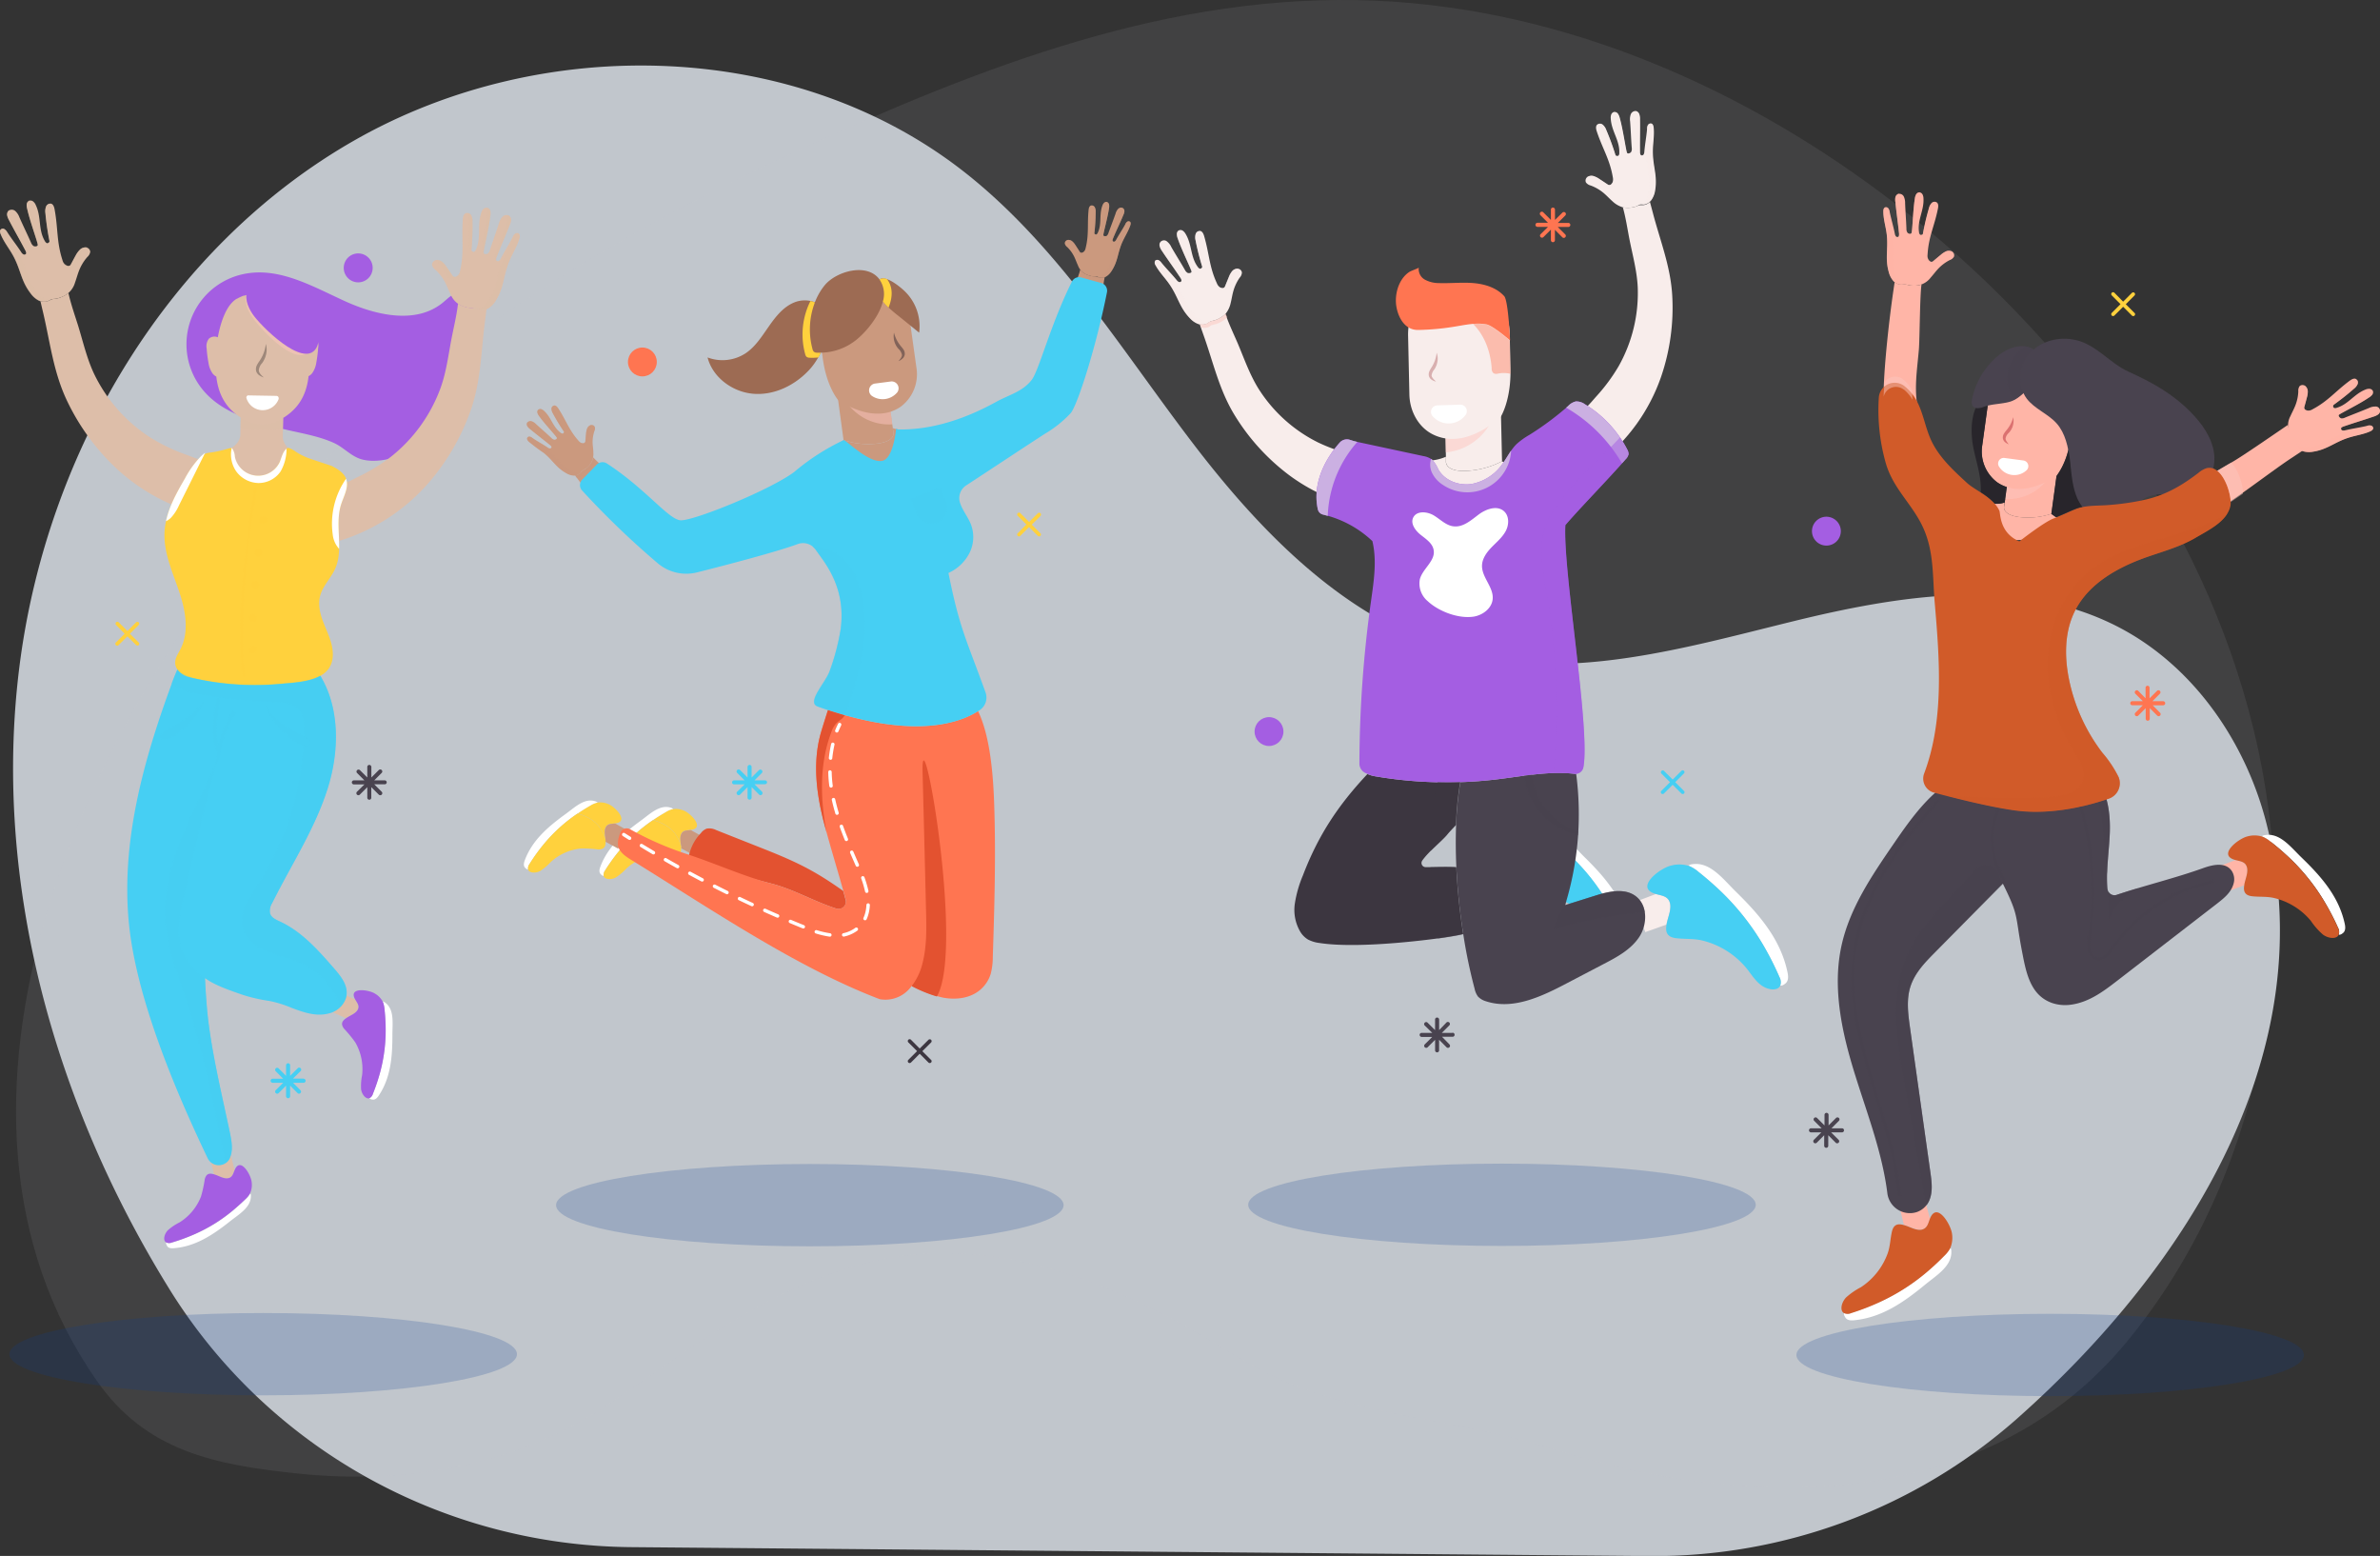 <svg id="Laag_1" data-name="Laag 1" xmlns="http://www.w3.org/2000/svg" width="691.13" height="451.71" viewBox="0 0 691.13 451.71"><rect x="0" y="0" width="691.13" height="451.71" fill="#333333" stroke="none"/><title>new-start-jumping-people</title><g id="OBJECTS"><g style="opacity:0.75"><path d="M183.26,449.16c-54.56-.47-105.38-28.57-134.12-75l-.52-.85C15.72,319.9-2.2,256,5.62,193.69s43-122.11,97.6-153.1,128-29.25,177.22,9.68c26.84,21.21,45.1,51.1,65.85,78.29S392.74,181.9,426,190c31.07,7.53,63.38-1.92,94.42-9.55s65.25-13.19,93.83,1.13c22.24,11.13,37.77,33.4,43.91,57.5,16.58,65.1-21.86,128-72.5,172.84a159.36,159.36,0,0,1-107,39.83Z" transform="translate(0 -0.01)" style="fill:#f0f7ff"/><path d="M87.61,140.34C128.37,98.58,179,67.86,231.83,43.67,284.83,19.46,340-2.33,399.46.21c54.85,2.37,107.52,25.47,151,59,49.73,38.32,89.15,91.72,104,152.72s3,129.45-37,177.79-107.09,49.74-166.94,30.81C417.9,410.21,388,411.74,359,393.68s-62.34-33.41-96.29-29.15c-31.72,4-58.57,24.27-84.89,42.42s-58.9,24.12-90.67,20.91C62.4,425.33,42.5,421.36,28.21,401c-55.82-79.53-2.4-195.61,56.19-257.28C85.46,142.56,86.54,141.45,87.61,140.34Z" transform="translate(0 -0.01)" style="fill:#f0f7ff;opacity:0.1"/></g><circle cx="186.54" cy="105.08" r="4.19" style="fill:#ff7551"/><circle cx="368.51" cy="212.38" r="4.19" style="fill:#a45ee2"/><path d="M534.56,154.21a4.19,4.19,0,1,1-4.19-4.19,4.2,4.2,0,0,1,4.19,4.19Z" transform="translate(0 -0.01)" style="fill:#a45ee2"/><path d="M108.22,77.77A4.2,4.2,0,1,1,104,73.58h0A4.2,4.2,0,0,1,108.22,77.77Z" transform="translate(0 -0.01)" style="fill:#a45ee2"/><path d="M302.15,154.86l-2.53-2.54,2.53-2.53a.54.54,0,0,0-.77-.77l-2.53,2.53L296.31,149a.54.54,0,0,0-.78.75l0,0,2.53,2.53-2.53,2.54a.53.53,0,0,0,0,.75l0,0a.54.54,0,0,0,.76,0l2.54-2.54,2.53,2.54a.54.54,0,0,0,.77-.77Z" transform="translate(0 -0.01)" style="fill:#ffd13d"/><path d="M619.84,90.86l-2.53-2.53,2.53-2.54a.53.53,0,0,0,0-.75l0,0a.54.54,0,0,0-.76,0l-2.54,2.54L614,85a.54.54,0,0,0-.76,0,.55.55,0,0,0,0,.77l2.53,2.54-2.53,2.53a.55.55,0,0,0,0,.77.54.54,0,0,0,.76,0l2.54-2.54,2.54,2.54a.54.54,0,0,0,.78-.75Z" transform="translate(0 -0.01)" style="fill:#ffd13d"/><path d="M40.26,186.51,37.72,184l2.54-2.54a.54.54,0,0,0-.75-.78l0,0L37,183.2l-2.54-2.53a.53.53,0,0,0-.75,0l0,0a.54.54,0,0,0,0,.76L36.19,184l-2.54,2.53a.54.54,0,0,0,.77.77h0L37,184.74l2.53,2.53a.55.55,0,0,0,.77,0A.54.54,0,0,0,40.26,186.51Z" transform="translate(0 -0.01)" style="fill:#ffd13d"/><path d="M489,229.61l-2.53-2.53,2.53-2.54a.53.53,0,0,0,0-.75h0a.52.52,0,0,0-.73,0l0,0-2.54,2.53-2.54-2.53a.54.54,0,0,0-.76.07.56.56,0,0,0,0,.69l2.53,2.54-2.53,2.53a.53.53,0,0,0,0,.75l0,0a.54.54,0,0,0,.76,0l2.54-2.53,2.54,2.53a.54.54,0,0,0,.76,0A.55.55,0,0,0,489,229.61Z" transform="translate(0 -0.01)" style="fill:#46cff3"/><path d="M270.38,307.72l-2.54-2.54,2.54-2.53a.54.54,0,0,0-.77-.77h0l-2.54,2.53-2.53-2.55a.54.54,0,1,0-.77.77l2.54,2.53-2.54,2.54a.54.54,0,1,0,.77.77l2.53-2.54,2.54,2.54a.54.54,0,1,0,.77-.77h0Z" transform="translate(0 -0.01)" style="fill:#3c3640"/><path d="M455.44,64.73h-3.06l2.17-2.17a.59.59,0,0,0,0-.83.6.6,0,0,0-.84,0l-2.16,2.13v-3a.61.61,0,0,0-.59-.59.58.58,0,0,0-.59.59v3l-2.17-2.17a.59.59,0,1,0-.92.74l.09.09,2.16,2.17h-3.06a.59.59,0,1,0,0,1.18h3.06L447.37,68a.6.6,0,0,0,0,.84.59.59,0,0,0,.42.17.58.58,0,0,0,.41-.17l2.17-2.17v3.06a.58.58,0,0,0,.57.59h0a.58.58,0,0,0,.59-.59v-3l2.16,2.17a.59.59,0,0,0,.84-.84l-2.17-2.16h3.06a.59.59,0,0,0,0-1.18Z" transform="translate(0 -0.01)" style="fill:#ff7551"/><path d="M628.11,203.57h-3.06l2.16-2.16a.6.6,0,0,0,0-.84.59.59,0,0,0-.83,0l-2.17,2.17v-3.06a.58.58,0,0,0-.57-.59h0a.58.58,0,0,0-.59.59h0v3.06l-2.12-2.17a.59.59,0,0,0-.84.84l2.17,2.16h-3.06a.58.58,0,0,0-.59.59h0a.58.58,0,0,0,.57.59h3.08l-2.17,2.17a.6.6,0,0,0,0,.84.61.61,0,0,0,.84,0l2.16-2.17v3.07a.61.61,0,0,0,.59.59.58.58,0,0,0,.59-.59h0v-3.07l2.17,2.17a.58.58,0,0,0,.41.17.59.59,0,0,0,.42-1l-2.16-2.17h3.06a.58.58,0,0,0,.59-.59h0a.6.6,0,0,0-.61-.59Z" transform="translate(0 -0.01)" style="fill:#ff7551"/><path d="M421.76,299.86H418.7l2.17-2.17a.59.59,0,0,0,0-.83.6.6,0,0,0-.84,0l-2.12,2.2V296a.61.61,0,0,0-.59-.59.58.58,0,0,0-.59.59v3.06l-2.21-2.2a.58.58,0,0,0-.83.09.57.57,0,0,0,0,.74l2.22,2.17h-3.07a.58.58,0,0,0-.59.59.61.61,0,0,0,.59.59h3.07l-2.17,2.16a.6.6,0,0,0,0,.84.59.59,0,0,0,.42.17.58.58,0,0,0,.41-.17l2.17-2.17v3.06a.58.58,0,0,0,.57.59h0a.58.58,0,0,0,.59-.59v-3.06l2.16,2.17a.59.59,0,0,0,.84-.84L418.75,301h3.06a.58.58,0,0,0,.59-.59.57.57,0,0,0-.57-.59Z" transform="translate(0 -0.01)" style="fill:#49434f"/><path d="M534.91,327.57h-3.07L534,325.4a.59.59,0,0,0,0-.83.6.6,0,0,0-.84,0L531,326.73v-3.06a.59.59,0,1,0-1.18,0v3.06l-2.16-2.16a.6.6,0,0,0-.84,0,.59.59,0,0,0,0,.83l2.17,2.17h-3.09a.58.58,0,0,0-.59.59h0a.61.61,0,0,0,.59.59h3l-2.17,2.16a.59.59,0,0,0,.84.84l2.16-2.17v3.06a.59.59,0,0,0,1.18,0v-3.06l2.16,2.17a.59.59,0,1,0,.84-.84l-2.17-2.16h3.16a.61.61,0,0,0,.59-.59.58.58,0,0,0-.59-.59Z" transform="translate(0 -0.01)" style="fill:#49434f"/><path d="M111.73,226.56h-3.06l2.17-2.17a.59.59,0,0,0,0-.83.6.6,0,0,0-.84,0l-2.16,2.16v-3.06a.61.61,0,0,0-.59-.59.58.58,0,0,0-.59.59v3.06l-2.17-2.16a.58.58,0,0,0-.83.09.57.57,0,0,0,0,.74l2.16,2.17h-3.06a.58.58,0,0,0-.59.59.61.61,0,0,0,.59.59h3.06l-2.16,2.12a.6.6,0,0,0,0,.84.59.59,0,0,0,.42.17.58.58,0,0,0,.41-.17l2.17-2.17v3.06a.58.58,0,0,0,.57.59h0a.58.58,0,0,0,.59-.59v-3.06L110,230.7a.59.59,0,0,0,.84-.84l-2.17-2.16h3.06a.57.57,0,1,0,0-1.14Z" transform="translate(0 -0.01)" style="fill:#49434f"/><path d="M222.16,226.56h-3.07l2.17-2.17a.58.58,0,0,0-.09-.83.57.57,0,0,0-.74,0l-2.17,2.16v-3.06a.58.58,0,0,0-.59-.59.61.61,0,0,0-.59.59v3.06l-2.17-2.16a.6.6,0,0,0-.84,0,.59.59,0,0,0,0,.83l2.17,2.17h-3.06a.58.58,0,0,0-.59.57v0a.58.58,0,0,0,.59.59h3.06l-2.16,2.12a.59.59,0,0,0,.84.84l2.16-2.17v3.06a.58.58,0,0,0,.59.59h0a.58.58,0,0,0,.59-.57v-3.08l2.17,2.17a.58.58,0,0,0,.41.17.59.59,0,0,0,.42-.17.6.6,0,0,0,0-.84l-2.17-2.16h3.07a.61.61,0,0,0,.59-.59A.59.59,0,0,0,222.16,226.56Z" transform="translate(0 -0.01)" style="fill:#46cff3"/><path d="M88.15,313.13H85.09L87.25,311a.59.59,0,1,0-.74-.92.76.76,0,0,0-.09.09l-2.17,2.17v-3.07a.58.58,0,0,0-.59-.59.61.61,0,0,0-.59.59v3.07l-2.16-2.17a.6.6,0,0,0-.84,0,.59.59,0,0,0,0,.83l2.17,2.17H79.18a.59.59,0,1,0,0,1.18h3.06l-2.17,2.16a.59.59,0,0,0,.84.84l2.16-2.17v3.07a.61.61,0,0,0,.59.59.58.58,0,0,0,.59-.59v-3.07l2.17,2.17a.58.58,0,0,0,.41.17.59.59,0,0,0,.42-.17.6.6,0,0,0,0-.84l-2.16-2.16h3.06a.58.58,0,0,0,.59-.59.59.59,0,0,0-.59-.59Z" transform="translate(0 -0.01)" style="fill:#46cff3"/><ellipse cx="436.16" cy="349.76" rx="73.69" ry="11.95" style="fill:#0d3d92;opacity:0.2;isolation:isolate"/><path d="M364.32,77.77" transform="translate(0 -0.01)" style="fill:#f8edeb"/><path d="M352.29,93.12a6.65,6.65,0,0,0,1.61-.6,7.81,7.81,0,0,0,2-1.42A7.42,7.42,0,0,0,357.37,88c.29-1.14.45-2.31.77-3.44A12.91,12.91,0,0,1,360,80.61a2.32,2.32,0,0,0,.64-1.51A1.32,1.32,0,0,0,359.32,78a2.11,2.11,0,0,0-1.59.83,6.17,6.17,0,0,0-.89,1.63c-.29.68-.81,2-1.11,2.72a.77.77,0,0,1-.89.45,2,2,0,0,1-.73-.3,3.11,3.11,0,0,1-.77-1.15c-2.21-4.81-2.18-8.53-3.66-13.61-.19-.65-.5-1.4-1.17-1.53a1.3,1.3,0,0,0-1.33,1,3.54,3.54,0,0,0,0,1.77,72.9,72.9,0,0,0,1.91,7.57c.08.26-.34.68-.61.64a1.1,1.1,0,0,1-.63-.49c-2.2-2.94-1.66-6.48-3.57-9.63a2.91,2.91,0,0,0-.76-.88,1.18,1.18,0,0,0-1.12-.16,1.25,1.25,0,0,0-.64,1.08,3.8,3.8,0,0,0,.26,1.29c1.16,3.45,4,9.14,4,9.6s-.82.56-1.18.38a2.05,2.05,0,0,1-.77-.88c-1.39-2.41-2.53-4.17-3.92-6.58a4.29,4.29,0,0,0-1.24-1.62,1.31,1.31,0,0,0-2.11,1.44,4.15,4.15,0,0,0,.61,1.25c1.89,2.84,3.51,5,5.4,7.88.2.29.39.69.19,1a.59.59,0,0,1-.72.13,1.73,1.73,0,0,1-.59-.52c-1.55-1.89-2.83-3.13-4.38-5a2.59,2.59,0,0,0-.85-.76.87.87,0,0,0-1,.17,1.25,1.25,0,0,0,.12,1.3c1.11,2.08,2.84,3.75,4.16,5.7,2.45,3.62,2.79,6.54,5.82,9.69a6.33,6.33,0,0,0,2.31,1.62,3.29,3.29,0,0,0,2.76-.14c.29-.16.54-.38.84-.52A5.22,5.22,0,0,1,352.29,93.12Z" transform="translate(0 -0.01)" style="fill:#f8edeb"/><path d="M337.25,76.44c1.11,2.08,2.84,3.74,4.16,5.69,2.45,3.62,2.79,6.55,5.82,9.69a6.36,6.36,0,0,0,2.31,1.63,3.81,3.81,0,0,0,1.34.22l-.3.2a3.29,3.29,0,0,1-2.76.14,6.33,6.33,0,0,1-2.31-1.62c-3-3.15-3.37-6.07-5.82-9.69-1.32-2-3-3.62-4.16-5.7a1.25,1.25,0,0,1-.12-1.3.87.87,0,0,1,1-.17,2,2,0,0,1,.61.5A3,3,0,0,0,337.25,76.44Z" transform="translate(0 -0.01)" style="fill:#f8edeb;opacity:0.5;isolation:isolate"/><path d="M358.45,79.62c-.41.92-.58,1.92-1,2.85a3.24,3.24,0,0,1-2.05,2,1.38,1.38,0,0,1-1.24-.25,1.61,1.61,0,0,1-.4-1.24,1.78,1.78,0,0,0,.32.35,2,2,0,0,0,.73.3.77.77,0,0,0,.89-.45c.3-.75.82-2,1.11-2.72a6.17,6.17,0,0,1,.89-1.63,2.11,2.11,0,0,1,1.59-.83.86.86,0,0,1,.32,0A3.91,3.91,0,0,0,358.45,79.62Z" transform="translate(0 -0.01)" style="fill:#f8edeb;opacity:0.5;isolation:isolate"/><path d="M349.51,76.47a2,2,0,0,1-.4,1,.29.29,0,0,0,0-.13,72.9,72.9,0,0,1-1.91-7.57,3.54,3.54,0,0,1,0-1.77,1.49,1.49,0,0,1,.74-.86,24.34,24.34,0,0,0,.89,5.43A10.62,10.62,0,0,1,349.51,76.47Z" transform="translate(0 -0.01)" style="fill:#f8edeb;opacity:0.5;isolation:isolate"/><path d="M343.91,71.53a32.38,32.38,0,0,1,2.32,6.15,2,2,0,0,1,0,.9.86.86,0,0,1-.33.42.4.4,0,0,0,.07-.18c.06-.46-2.79-6.15-4-9.6a3.8,3.8,0,0,1-.26-1.29,1.25,1.25,0,0,1,.64-1.08h0A26.61,26.61,0,0,0,343.91,71.53Z" transform="translate(0 -0.01)" style="fill:#f8edeb;opacity:0.5;isolation:isolate"/><path d="M342.91,79.73a2.4,2.4,0,0,1,.37,1.07,1,1,0,0,1-.2.61,1.4,1.4,0,0,0-.27-.68c-1.89-2.84-3.51-5-5.4-7.88a4.45,4.45,0,0,1-.65-1.24,1.49,1.49,0,0,1,.24-1.34,1,1,0,0,1,.26-.2,19.76,19.76,0,0,0,2.38,4.64C340.74,76.37,341.91,78,342.91,79.73Z" transform="translate(0 -0.01)" style="fill:#f8edeb;opacity:0.5;isolation:isolate"/><path d="M401.33,132.86c-2.33,1-5.83-.17-8.12-.75a51.39,51.39,0,0,1-10.37-3.61,43.12,43.12,0,0,1-17.49-15.82c-2.45-4-4-8.4-5.79-12.68-1.25-2.93-2.69-5.87-3.71-8.89a7.81,7.81,0,0,1-2,1.42,6.65,6.65,0,0,1-1.61.6,5.06,5.06,0,0,0-.87.23c-.3.14-.55.36-.84.52a3.13,3.13,0,0,1-2.12.31h0s.44,1.28,1.12,3.2c2.8,7.86,4.48,15.66,8.85,22.91a62.5,62.5,0,0,0,16,17.67,53.52,53.52,0,0,0,28.37,10.41Z" transform="translate(0 -0.01)" style="fill:#f8edeb"/><path d="M456.76,54" transform="translate(0 -0.01)" style="fill:#f8edeb"/><path d="M475.34,59.86a6.48,6.48,0,0,1-1.67.41,7.79,7.79,0,0,1-2.41-.07,7.38,7.38,0,0,1-3-1.74c-.88-.78-1.67-1.65-2.57-2.41a12.88,12.88,0,0,0-3.78-2.19,2.4,2.4,0,0,1-1.37-.89,1.32,1.32,0,0,1,.48-1.63,2.16,2.16,0,0,1,1.79-.2,6,6,0,0,1,1.65.84c.63.4,1.78,1.17,2.45,1.62a.78.78,0,0,0,1-.13,2.21,2.21,0,0,0,.43-.66,3.21,3.21,0,0,0,0-1.38c-.89-5.22-3-8.28-4.66-13.31-.21-.64-.37-1.44.11-1.92a1.3,1.3,0,0,1,1.64,0,3.54,3.54,0,0,1,1,1.47A74.1,74.1,0,0,1,469.12,45c.08.26.67.37.86.18a1,1,0,0,0,.25-.75c.16-3.68-2.28-6.29-2.48-10a2.69,2.69,0,0,1,.13-1.16,1.19,1.19,0,0,1,.84-.76,1.25,1.25,0,0,1,1.14.53,3.8,3.8,0,0,1,.51,1.21c1,3.51,1.84,9.81,2.14,10.16s1,0,1.19-.35a2,2,0,0,0,.14-1.16c-.21-2.78-.26-4.87-.47-7.65a4.24,4.24,0,0,1,.17-2,1.49,1.49,0,0,1,1.6-1,1.45,1.45,0,0,1,.94,1,4.08,4.08,0,0,1,.17,1.39c.05,3.41-.06,6.14,0,9.56,0,.35.07.78.39.9a.61.61,0,0,0,.68-.3,1.84,1.84,0,0,0,.18-.76c.22-2.43.58-4.18.8-6.61a2.36,2.36,0,0,1,.27-1.11.86.86,0,0,1,1-.45c.44.14.59.68.64,1.14.25,2.34-.24,4.7-.23,7,0,4.37,1.39,7,.66,11.28a6.34,6.34,0,0,1-1,2.65,3.34,3.34,0,0,1-2.36,1.44h-1A7.92,7.92,0,0,0,475.34,59.86Z" transform="translate(0 -0.01)" style="fill:#f8edeb"/><path d="M478.37,37.6c.25,2.34-.24,4.7-.23,7,0,4.37,1.39,7,.66,11.29a6.3,6.3,0,0,1-1,2.64,3.73,3.73,0,0,1-1,.94h.36a3.34,3.34,0,0,0,2.36-1.44,6.34,6.34,0,0,0,1-2.65c.73-4.3-.64-6.91-.66-11.28,0-2.35.48-4.71.23-7,0-.46-.2-1-.64-1.14a.86.86,0,0,0-1,.45,2,2,0,0,0-.23.75A3.26,3.26,0,0,1,478.37,37.6Z" transform="translate(0 -0.01)" style="fill:#f8edeb;opacity:0.5;isolation:isolate"/><path d="M462.65,52.18c.85.53,1.56,1.26,2.4,1.81a3.27,3.27,0,0,0,2.85.53,1.38,1.38,0,0,0,.89-.9,1.62,1.62,0,0,0-.38-1.26,1.84,1.84,0,0,1-.06.47,2.21,2.21,0,0,1-.43.66.78.78,0,0,1-1,.13c-.67-.45-1.82-1.22-2.45-1.62a6,6,0,0,0-1.65-.84,2.16,2.16,0,0,0-1.79.2l-.24.22A4,4,0,0,1,462.65,52.18Z" transform="translate(0 -0.01)" style="fill:#f8edeb;opacity:0.5;isolation:isolate"/><path d="M468.26,44.54a2,2,0,0,0,.91.63s-.08-.06-.09-.1a74.1,74.1,0,0,0-2.69-7.34,3.54,3.54,0,0,0-1-1.47,1.5,1.5,0,0,0-1.1-.3,24.17,24.17,0,0,1,2.32,5A10.52,10.52,0,0,0,468.26,44.54Z" transform="translate(0 -0.01)" style="fill:#f8edeb;opacity:0.5;isolation:isolate"/><path d="M470.08,37.32a31.2,31.2,0,0,0,1.55,6.39,1.71,1.71,0,0,0,.5.74.87.87,0,0,0,.51.17.62.62,0,0,1-.17-.11c-.3-.35-1.16-6.65-2.14-10.16a3.8,3.8,0,0,0-.51-1.21,1.25,1.25,0,0,0-1.14-.53h0A27.69,27.69,0,0,1,470.08,37.32Z" transform="translate(0 -0.01)" style="fill:#f8edeb;opacity:0.5;isolation:isolate"/><path d="M475.55,43.51a2.35,2.35,0,0,0,.3,1.1,1,1,0,0,0,.51.39,1.36,1.36,0,0,1-.17-.71c0-3.42.07-6.15,0-9.56a4.08,4.08,0,0,0-.17-1.39,1.45,1.45,0,0,0-.94-1,.92.92,0,0,0-.33,0,19.23,19.23,0,0,1,.64,5.17C475.45,39.52,475.35,41.52,475.55,43.51Z" transform="translate(0 -0.01)" style="fill:#f8edeb;opacity:0.5;isolation:isolate"/><path d="M457.23,120.32c2.47-.52,4.72-3.43,6.29-5.19a51.82,51.82,0,0,0,6.53-8.83,43.23,43.23,0,0,0,5.53-22.93c-.22-4.66-1.46-9.17-2.37-13.73-.62-3.13-1.08-6.37-1.95-9.44a7.79,7.79,0,0,0,2.41.07,6.48,6.48,0,0,0,1.67-.41,6.61,6.61,0,0,1,.85-.3h1a3.19,3.19,0,0,0,1.93-.94h0s.36,1.3.88,3.28c2.12,8.07,5.12,15.46,5.6,23.91a61.82,61.82,0,0,1-3.24,23.6A53.56,53.56,0,0,1,464.8,134Z" transform="translate(0 -0.01)" style="fill:#f8edeb"/><path d="M419.91,133.93s-.42,2.93,5.57,2.8a25.11,25.11,0,0,0,10.7-2.81l-.44-19.29L419.5,115Z" transform="translate(0 -0.01)" style="fill:#f8edeb"/><g style="opacity:0.5"><path d="M419.83,131.36l-.25-11.84,14.71-.32A16.6,16.6,0,0,1,419.83,131.36Z" transform="translate(0 -0.01)" style="fill:#fdc6bf"/></g><path d="M438.41,96.86s0,.85.22,10.07-2.78,14-2.78,14-9.93,9.9-19.58,5.28c-4.23-2-6.89-6.66-7-11.66l-.37-17a17.64,17.64,0,0,1,1.73-8.08c2.39-4.93,7.08-5.26,12.47-5.38h.54C431.63,83.86,438.21,87.92,438.41,96.86Z" transform="translate(0 -0.01)" style="fill:#f8edeb"/><path d="M424,117.49a1.88,1.88,0,0,1,1.95,1.81,1.82,1.82,0,0,1-.37,1.19,6.15,6.15,0,0,1-9.67.21,1.89,1.89,0,0,1,.42-2.64,1.91,1.91,0,0,1,1-.36Z" transform="translate(0 -0.01)" style="fill:#fff"/><path d="M416.84,138.23a8,8,0,0,0,4.09,5.42c3.28,1.71,7.43.88,10.48-1.19a26.89,26.89,0,0,0,7.69-7.11l-2.94-1.43a25.11,25.11,0,0,1-10.7,2.81c-6,.13-5.57-2.8-5.57-2.8V132.6a13.83,13.83,0,0,1-4.29,1.09C415,135.09,416.53,136.76,416.84,138.23Z" transform="translate(0 -0.01)" style="fill:#f8edeb"/><path d="M490.23,251.32a2.79,2.79,0,0,1,1.18-.42c5.22-.78,8.93,4.31,12.7,8,7,6.84,13.06,14,15,23.53.25,1.25.24,2.56-.84,3.24a2,2,0,0,1-1.32.49,3.13,3.13,0,0,0-.23-2.52,87.62,87.62,0,0,0-4.73-9.32,72.51,72.51,0,0,0-13.45-16.66c-1.67-1.56-3.44-3.06-5.28-4.52a10.58,10.58,0,0,0-2.68-1.7,1.35,1.35,0,0,0-.34-.11Z" transform="translate(0 -0.01)" style="fill:#fff"/><path d="M474.14,262.1l6.69-2.54c1.75.49,3.54.57,4.08,2.59.46,1.66-.4,3.74-.78,5.33a7.63,7.63,0,0,0-.2.95l-6.16,2.19h0C477,268.13,475.14,264.43,474.14,262.1Z" transform="translate(0 -0.01)" style="fill:#f8edeb"/><path d="M485.15,251.33a9.29,9.29,0,0,1,5.07,0,1.35,1.35,0,0,1,.34.11,10.58,10.58,0,0,1,2.68,1.7c1.84,1.46,3.61,3,5.28,4.52A72.51,72.51,0,0,1,512,274.32a87.62,87.62,0,0,1,4.73,9.32,3.13,3.13,0,0,1,.23,2.52c-.7,1.56-3.49,1.35-5.5-.12-1.74-1.27-2.89-3.17-4.22-4.84a24.07,24.07,0,0,0-12.7-8.1c-2.66-.68-5.2-.4-7.86-.73s-3.11-1.84-2.72-3.95a7.63,7.63,0,0,1,.2-.95c.38-1.59,1.24-3.67.78-5.33-.54-2-2.33-2.1-4.08-2.59C474.49,257.78,482,252.08,485.15,251.33Z" transform="translate(0 -0.01)" style="fill:#46cff3"/><path d="M443.75,242.25a7.88,7.88,0,0,1,4.36,0,1,1,0,0,1,.29.1,9,9,0,0,1,2.31,1.51c1.58,1.26,3.1,2.55,4.54,3.89-5.71.72-9.83,2.92-12.39,8.45.33-1.37,1.07-3.16.68-4.59-.47-1.74-2-1.81-3.52-2.23C434.57,247.8,441,242.86,443.75,242.25Z" transform="translate(0 -0.01)" style="fill:#ffd13d"/><path d="M448.12,242.23a2.35,2.35,0,0,1,1-.35c4.5-.68,7.69,3.7,10.94,6.89,6,5.89,11.24,12,12.9,20.26.21,1.08.21,2.21-.73,2.79a1.72,1.72,0,0,1-1.14.43,2.68,2.68,0,0,0-.2-2.18,72.41,72.41,0,0,0-4.07-8,61.64,61.64,0,0,0-11.58-14.35c-1.44-1.34-3-2.63-4.54-3.89a9.12,9.12,0,0,0-2.31-1.46,1,1,0,0,0-.29-.1Z" transform="translate(0 -0.01)" style="fill:#fff"/><path d="M434.26,251.52l5.76-2.19c1.51.42,3.05.49,3.52,2.23.39,1.43-.35,3.22-.68,4.59-.07.29-.13.56-.17.82l-5.3,1.88h0C436.7,256.71,435.13,253.53,434.26,251.52Z" transform="translate(0 -0.01)" style="fill:#fdc6bf"/><path d="M442.91,256.15c2.56-5.53,6.68-7.73,12.39-8.45a61.64,61.64,0,0,1,11.58,14.35,72.41,72.41,0,0,1,4.07,8,2.68,2.68,0,0,1,.2,2.18c-.6,1.34-3,1.16-4.73-.11a21,21,0,0,1-3.64-4.17,20.66,20.66,0,0,0-10.93-7c-2.29-.58-4.48-.33-6.77-.62s-2.67-1.58-2.34-3.4A1.9,1.9,0,0,1,442.91,256.15Z" transform="translate(0 -0.01)" style="fill:#46cff3"/><path d="M397.1,224.71c-8.53,9.08-14.3,17.8-18.75,29.45a34.31,34.31,0,0,0-2.34,8.18,12.47,12.47,0,0,0,1.62,8.23,6.64,6.64,0,0,0,2.21,2.2,9.73,9.73,0,0,0,3.33,1c12.11,1.88,34.71-1.38,34.71-1.38s5.2-.73,7-1.23a183.13,183.13,0,0,1-2-19.41c-3-.15-6.23,0-8.86,0a1.21,1.21,0,0,1-1.23-1.19,1.26,1.26,0,0,1,.23-.73c1.84-2.62,5.58-5.59,7.17-7.48.82-1,1.7-1.91,2.59-2.83A92,92,0,0,1,424,227.13v-.07a122.44,122.44,0,0,1-25-1.74,8.36,8.36,0,0,1-2-.65Z" transform="translate(0 -0.01)" style="fill:#3c3640"/><path d="M457.72,224.64a1.46,1.46,0,0,1-.51,0c-7.57-.85-15.26.77-22.88,1.66-3.4.41-6.83.66-10.26.77v.07a92,92,0,0,0-1.23,12.39c-.15,3.94-.12,8.05.07,12.22a183.13,183.13,0,0,0,2,19.41A149.88,149.88,0,0,0,428.2,287a5.9,5.9,0,0,0,1,2.33,5.37,5.37,0,0,0,2.37,1.38c7.78,2.53,16.05-1.37,23.3-5.18l10.84-5.67c3.86-2,7.89-4.18,10.3-7.82s2.51-9.21-1-11.84c-3.29-2.5-8-1.37-11.9-.13l-8.62,2.71a89.5,89.5,0,0,0,3.21-38.14Z" transform="translate(0 -0.01)" style="fill:#49434f"/><path d="M457.21,224.65a1.46,1.46,0,0,0,.51,0,2.33,2.33,0,0,0,2.09-1.9c2.08-11-6-57.17-5.23-70.3,4.53-5.27,13-13.89,17.51-19.14a2.85,2.85,0,0,0,.82-1.45,2.77,2.77,0,0,0-.4-1.4,33.1,33.1,0,0,0-12.26-13.1,4.22,4.22,0,0,0-2.64-.81,4.42,4.42,0,0,0-2.21,1.32,86.33,86.33,0,0,1-11.23,8.36,21.27,21.27,0,0,0-3.76,2.69c-1.65,1.61-2.65,3.74-4,5.61a14.16,14.16,0,0,1-9.12,6c-3.71.54-7.81-1-9.65-4.3a9.3,9.3,0,0,0-1.82-2.81,5.78,5.78,0,0,0-2.46-1l-18.65-4a21.4,21.4,0,0,1-2.72-.73,2.79,2.79,0,0,0-2.95.8c-4.78,5.38-7.92,12.49-6.35,19.42a2,2,0,0,0,1.5,1.48,31.16,31.16,0,0,1,14.34,7.71c1.36,5.73.4,11.71-.42,17.54a346.12,346.12,0,0,0-3.35,47.05,3,3,0,0,0,1.63,2.67c.24.12.48.23.71.32a8.36,8.36,0,0,0,2,.65,122.44,122.44,0,0,0,25,1.74c3.43-.11,6.86-.36,10.26-.77C441.91,225.42,449.64,223.8,457.21,224.65Z" transform="translate(0 -0.01)" style="fill:#a45ee2"/><path d="M471,134.51l1.07-1.21a2.9,2.9,0,0,0,.82-1.44,2.77,2.77,0,0,0-.4-1.4,33.1,33.1,0,0,0-12.26-13.1,4.22,4.22,0,0,0-2.64-.81,4.42,4.42,0,0,0-2.21,1.32c-.19.17-.4.32-.59.49A44.66,44.66,0,0,1,471,134.51Z" transform="translate(0 -0.01)" style="fill:#cbb0e2"/><path d="M417,110.79a3.78,3.78,0,0,1-1.16-.47,2,2,0,0,1-.88-1.07,2.16,2.16,0,0,1,.11-1.44,7.51,7.51,0,0,1,.62-1.11,9.81,9.81,0,0,0,1.5-4.28,4.79,4.79,0,0,1,.24,2.46,5.77,5.77,0,0,1-.9,2.36,3.18,3.18,0,0,0-.81,1.84C415.81,109.66,416.45,110.24,417,110.79Z" transform="translate(0 -0.01)" style="fill:#d8afaf"/><path d="M436.82,86c-2.24-2.49-5.69-3.54-9-3.81s-6.7.12-10.05,0a8.44,8.44,0,0,1-4-1A3.5,3.5,0,0,1,412,77.7c0,.13-2.35,1-2.64,1.19-3.29,2.09-4.54,6.81-3.8,10.47.66,3.27,2.64,6.49,6.24,6.44a72.41,72.41,0,0,0,10.8-1c3-.49,6.07-1.18,9.07-.62,1.87.35,6.84,4.67,6.84,4.67S438,87.33,436.82,86Z" transform="translate(0 -0.01)" style="fill:#ff7551"/><path d="M427.78,94.08c3.35,3.28,5.06,8.09,5.39,12.82a1.68,1.68,0,0,0,.6,1.5,1.88,1.88,0,0,0,1.28.06,8.21,8.21,0,0,1,3.59.08c-.19-8.74-.23-9.41-.23-9.41v-.27c-.35-.3-5-4.31-6.81-4.64A14,14,0,0,0,427.78,94.08Z" transform="translate(0 -0.01)" style="fill:#ff7551;opacity:0.4;isolation:isolate"/><path d="M415.54,247c1.74-1.75,3.68-3.43,4.71-4.66.82-1,1.7-1.91,2.59-2.83a92,92,0,0,1,1.23-12.39v-.07c-2.2.07-4.39.08-6.59,0a70.78,70.78,0,0,0-1.93,16.78C415.53,244.86,415.54,246,415.54,247Z" transform="translate(0 -0.01)" style="fill:#3c3640;opacity:0.5;isolation:isolate"/><path d="M415.61,251.77a168.5,168.5,0,0,0,1.87,20.68h.4s5.2-.73,7-1.23a183.13,183.13,0,0,1-2-19.41C420.51,251.63,417.91,251.74,415.61,251.77Z" transform="translate(0 -0.01)" style="fill:#3c3640;opacity:0.5;isolation:isolate"/><path d="M477.64,264.86a7,7,0,0,0-2.61-4.68c-3.29-2.5-8-1.37-11.9-.13l-8.62,2.71c.13-.45.25-.9.38-1.35a91.31,91.31,0,0,0-3.93,8.38A140.58,140.58,0,0,1,477.64,264.86Z" transform="translate(0 -0.01)" style="fill:#49434f;opacity:0.5;isolation:isolate"/><path d="M470.43,127c-5.81,6.28-12.41,11.88-17.54,18.73a26.89,26.89,0,0,0-4.23,7.58c-2,6-.63,12.58.45,18.84a199.14,199.14,0,0,1,2.07,52.29,42.93,42.93,0,0,1,6,.21,1.46,1.46,0,0,0,.51,0,2.33,2.33,0,0,0,2.09-1.9c2.08-11-6-57.17-5.23-70.3,4.53-5.27,13-13.89,17.51-19.15a2,2,0,0,0,.45-2.84A33.73,33.73,0,0,0,470.43,127Z" transform="translate(0 -0.01)" style="fill:#a45ee2;opacity:0.5;isolation:isolate"/><path d="M392,127.7a2.79,2.79,0,0,0-2.95.8c-4.78,5.38-7.92,12.49-6.35,19.42a2,2,0,0,0,1.5,1.48c.46.12.92.26,1.37.39a34.09,34.09,0,0,1,8.59-21.49A20.34,20.34,0,0,1,392,127.7Z" transform="translate(0 -0.01)" style="fill:#cbb0e2"/><path d="M415.78,137.14a8.68,8.68,0,0,0,3.29,3.68,12.74,12.74,0,0,0,19.75-10c-.84,1.2-1.56,2.5-2.41,3.69a14.16,14.16,0,0,1-9.12,6c-3.71.54-7.81-1-9.65-4.3a9.3,9.3,0,0,0-1.82-2.81l-.25-.16A5.58,5.58,0,0,0,415.78,137.14Z" transform="translate(0 -0.01)" style="fill:#cbb0e2"/><path d="M449.21,235.11a20,20,0,0,1-4.3-10.18c-.76.08-1.52.18-2.29.28a19.72,19.72,0,0,0,15.64,17.27c0-.37.05-.73.07-1.1A20,20,0,0,1,449.21,235.11Z" transform="translate(0 -0.01)" style="fill:#49434f;opacity:0.5;isolation:isolate"/><path d="M414.58,174.52a6.67,6.67,0,0,1-2.27-6.35c.82-3.11,4.62-5.36,4-8.53-.35-1.95-2.24-3.15-3.79-4.39s-3-3.27-2.13-5c1-2,4-1.78,5.95-.62s3.63,3,5.87,3.19c2.69.27,5-1.79,7.13-3.4s5.37-2.81,7.4-1c1.55,1.37,1.49,3.91.52,5.74s-2.62,3.19-4.07,4.68-2.78,3.3-2.83,5.37c-.07,3.44,3.4,6.27,3.1,9.69-.23,2.69-2.84,4.68-5.5,5.12C423.56,179.69,417.84,177.56,414.58,174.52Z" transform="translate(0 -0.01)" style="fill:#fff"/><path d="M351,94.94c.28-.16.54-.38.84-.52a5.06,5.06,0,0,1,.87-.23,6.65,6.65,0,0,0,1.61-.6,7.81,7.81,0,0,0,2-1.42.36.36,0,0,0,.07-.1,9.5,9.5,0,0,1-.45-1,7.81,7.81,0,0,1-2,1.42,6.65,6.65,0,0,1-1.61.6,5.06,5.06,0,0,0-.87.23c-.3.14-.55.36-.84.52a2,2,0,0,1-.59.24h-.07a3.27,3.27,0,0,1-1.46,0h0l.35,1h0A3.12,3.12,0,0,0,351,94.94Z" transform="translate(0 -0.01)" style="fill:#fdc6bf;opacity:0.5;isolation:isolate"/><ellipse cx="76.43" cy="393.13" rx="73.69" ry="11.95" style="fill:#0d3d92;opacity:0.2;isolation:isolate"/><path d="M72.67,346.35a1.75,1.75,0,0,1,.18.78c.09,3.41-3.47,5.39-6.14,7.51-4.93,3.91-10,7.26-16.25,7.74-.83.06-1.67,0-2-.79a1.28,1.28,0,0,1-.22-.89,2,2,0,0,0,1.64.05,54.49,54.49,0,0,0,6.34-2.3A46.17,46.17,0,0,0,68,351.15c1.13-1,2.23-2,3.32-3a6.86,6.86,0,0,0,1.3-1.59.72.72,0,0,0,.09-.2Z" transform="translate(0 -0.01)" style="fill:#fff"/><path d="M67,335.18l1.1,4.49c-.45,1.08-.65,2.22-2,2.41-1.1.17-2.37-.55-3.36-.92a5.84,5.84,0,0,0-.59-.2l-1.48-6.16v-1.91C62.37,332.59,65.46,335.64,67,335.18Z" transform="translate(0 -0.01)" style="fill:#ddbea9"/><path d="M73.07,343.09a5.93,5.93,0,0,1-.41,3.25.72.72,0,0,1-.09.2,6.86,6.86,0,0,1-1.3,1.59c-1.09,1.06-2.19,2.07-3.32,3a46.17,46.17,0,0,1-11.74,7.3,54.49,54.49,0,0,1-6.34,2.3,2,2,0,0,1-1.64-.05c-.94-.57-.59-2.35.52-3.52a15.48,15.48,0,0,1,3.43-2.3,15.52,15.52,0,0,0,6.19-7.49,37.13,37.13,0,0,0,1.09-5c.43-1.72,1.42-1.84,2.75-1.42a5.84,5.84,0,0,1,.59.2c1,.37,2.26,1.09,3.36.92,1.33-.19,1.53-1.33,2-2.41C69.78,335.75,72.84,341,73.07,343.09Z" transform="translate(0 -0.01)" style="fill:#a45ee2"/><path d="M111.14,290.75a2.05,2.05,0,0,1,.73.35c2.73,2,2.07,6.06,2.08,9.47,0,6.3-.49,12.34-4,17.56-.47.68-1.07,1.27-1.87,1.08a1.26,1.26,0,0,1-.83-.38,2,2,0,0,0,1-1.25,55.87,55.87,0,0,0,2.14-6.4,46.83,46.83,0,0,0,1.54-13.74,41.78,41.78,0,0,0-.31-4.47,7.24,7.24,0,0,0-.44-2,1.24,1.24,0,0,0-.1-.2Z" transform="translate(0 -0.01)" style="fill:#fff"/><path d="M98.91,288.25l4.2,1.92c.57,1,1.35,1.89.67,3.05-.56,1-1.91,1.51-2.81,2.06-.19.12-.37.23-.52.34L94.7,293l-1.51-1.16C94,290.3,98.27,289.77,98.91,288.25Z" transform="translate(0 -0.01)" style="fill:#ddbea9"/><path d="M108.83,288.43a5.92,5.92,0,0,1,2.3,2.33,1.24,1.24,0,0,1,.1.2,7.24,7.24,0,0,1,.44,2c.16,1.5.27,3,.31,4.47a46.83,46.83,0,0,1-1.54,13.74,55.87,55.87,0,0,1-2.14,6.4,2,2,0,0,1-1,1.25c-1,.38-2.21-1-2.44-2.58a16,16,0,0,1,.3-4.14,15.46,15.46,0,0,0-2-9.5,38.09,38.09,0,0,0-3.24-3.94c-1.08-1.41-.56-2.27.59-3.05.15-.11.33-.22.52-.34.9-.55,2.25-1.09,2.81-2.06.68-1.16-.1-2-.67-3C101,286.46,107.07,287.32,108.83,288.43Z" transform="translate(0 -0.01)" style="fill:#a45ee2"/><path d="M128.14,122.75c6.13-8.6,7.77-19.51,9.23-30,.44-3.08.13-7.29-2.92-7.89-2.23-.44-4.09,1.54-5.85,3-7.75,6.37-19.37,3.72-28.5-.45s-18.6-9.68-28.5-8A20.82,20.82,0,0,0,59.6,114c5.38,5.9,13.55,8.19,21.28,10.21,5.24,1.38,11.31,2.17,16.23,4.46,2.79,1.31,4.81,3.77,7.81,4.66C112.28,135.44,125,129.86,128.14,122.75Z" transform="translate(0 -0.01)" style="fill:#a45ee2"/><path d="M70.83,138.15a17.79,17.79,0,0,0,9.78.56c3.12-.83,5.94-3.29,5.69-6.51,0,0-4.26-2.3-4.18-5.58l.12-5.26-12.33-.29-.12,5.27c-.37,4-5.88,5-5.88,5C64,134.53,68.09,137.25,70.83,138.15Z" transform="translate(0 -0.01)" style="fill:#ddbea9"/><path d="M80,121.86a18.55,18.55,0,0,1-4.08.06h0a17.9,17.9,0,0,1-4.07-.25,12.87,12.87,0,0,1-1.94-.51l-.06,2.9a11.79,11.79,0,0,0,1.94.51,17.82,17.82,0,0,0,4.06.26h0a17.88,17.88,0,0,0,4.07-.07,12.4,12.4,0,0,0,2.25-.5l.06-2.9A13.07,13.07,0,0,1,80,121.86Z" transform="translate(0 -0.01)" style="fill:#ddbea9;opacity:0.5;isolation:isolate"/><path d="M91.91,98.36a2.4,2.4,0,0,0-2.22-.56,2.67,2.67,0,0,0-.4.13c-.77-4-2.37-9.29-5.52-11.15H83.7a8,8,0,0,0-.92-.48h0c-.33-.14-.67-.28-1-.4h-.15a9.51,9.51,0,0,0-1-.27l-.23-.06c-.38-.09-.77-.16-1.17-.22h-.17c-.36,0-.72-.09-1.1-.12H74.54a7.88,7.88,0,0,0-1.1.12h-.17c-.41.06-.8.14-1.17.23h-.23c-.33.08-.64.18-1,.28h-.15c-.34.12-.67.26-1,.41h0c-.32.15-.62.31-.92.48h-.07c-3.14,1.88-4.73,7.16-5.48,11.18a3,3,0,0,0-.39-.13,2.4,2.4,0,0,0-2.22.56,3.58,3.58,0,0,0-.63,2.8,34.12,34.12,0,0,0,.53,4.15,7,7,0,0,0,1.27,3.22,3.36,3.36,0,0,0,1,.8c.8,6.83,4.16,10.42,8.65,12.81h.06c.35.18.7.33,1,.48l.15,0a7.57,7.57,0,0,0,1,.34h.17a10,10,0,0,0,1.09.2h.14a11.28,11.28,0,0,0,1.16.07h0a9.2,9.2,0,0,0,1.17-.08h.13a10,10,0,0,0,1.09-.21l.17,0c.34-.1.67-.21,1-.34l.15-.06a9.18,9.18,0,0,0,1-.48h.06c4.49-2.42,7.84-6,8.61-12.85a3.36,3.36,0,0,0,1-.8,7,7,0,0,0,1.26-3.23,36.19,36.19,0,0,0,.52-4.15A3.59,3.59,0,0,0,91.91,98.36Z" transform="translate(0 -0.01)" style="fill:#ddbea9"/><path d="M80.29,114.94a.65.65,0,0,1,.63.67.59.59,0,0,1,0,.23,4.93,4.93,0,0,1-9.34-.21.65.65,0,0,1,.39-.83.59.59,0,0,1,.23,0Z" transform="translate(0 -0.01)" style="fill:#fff"/><path d="M76.62,109.6a4.86,4.86,0,0,1-1.3-.62,2.25,2.25,0,0,1-.94-1.26,2.55,2.55,0,0,1,.19-1.63,8.76,8.76,0,0,1,.76-1.24,10.72,10.72,0,0,0,1.86-5,5.78,5.78,0,0,1,.12,2.86,7,7,0,0,1-1.16,2.68,3.56,3.56,0,0,0-1,2.15C75.2,108.29,75.91,109,76.62,109.6Z" transform="translate(0 -0.01)" style="fill:#9e887a"/><path d="M121.39,76.36" transform="translate(0 -0.01)" style="fill:#ddbea9"/><path d="M137.15,89.48a6.74,6.74,0,0,1-1.79-.27,6.22,6.22,0,0,1-4.57-3.9c-.55-1.1-1-2.27-1.55-3.36a13.56,13.56,0,0,0-2.78-3.6,2.45,2.45,0,0,1-1-1.42,1.4,1.4,0,0,1,1.12-1.39,2.27,2.27,0,0,1,1.82.52,6.37,6.37,0,0,1,1.27,1.47c.46.64,1.28,1.84,1.75,2.55a.81.81,0,0,0,1,.27,2.47,2.47,0,0,0,.68-.48,3.12,3.12,0,0,0,.53-1.34c1.21-5.44.36-9.26.76-14.81.05-.71.21-1.55.87-1.82a1.34,1.34,0,0,1,1.57.68,3.59,3.59,0,0,1,.36,1.82,77.59,77.59,0,0,1-.3,8.21.7.7,0,0,0,.77.52,1.17,1.17,0,0,0,.54-.64c1.61-3.51.28-7,1.54-10.68a2.7,2.7,0,0,1,.59-1.09,1.27,1.27,0,0,1,1.12-.4,1.31,1.31,0,0,1,.9,1,3.56,3.56,0,0,1,0,1.38c-.43,3.8-2.1,10.28-1.94,10.74s1,.4,1.29.14a2.15,2.15,0,0,0,.6-1.08c.9-2.79,1.68-4.85,2.58-7.64a4.55,4.55,0,0,1,1-1.89,1.57,1.57,0,0,1,2-.3,1.52,1.52,0,0,1,.53,1.31A4.41,4.41,0,0,1,148,65.4c-1.31,3.34-2.5,6-3.81,9.3-.14.34-.25.79,0,1a.62.62,0,0,0,.77,0,1.82,1.82,0,0,0,.49-.67c1.17-2.28,2.22-3.84,3.4-6.12a2.59,2.59,0,0,1,.7-1,.93.93,0,0,1,1.12-.06,1.31,1.31,0,0,1,.16,1.37c-.68,2.38-2.09,4.48-3,6.77-1.72,4.26-1.42,7.35-3.84,11.25a6.63,6.63,0,0,1-2,2.18,3.5,3.5,0,0,1-2.87.46c-.33-.1-.64-.27-1-.35A7.4,7.4,0,0,0,137.15,89.48Z" transform="translate(0 -0.01)" style="fill:#ddbea9"/><path d="M148.91,69c-.68,2.38-2.09,4.48-3,6.77-1.72,4.26-1.42,7.35-3.84,11.25a6.63,6.63,0,0,1-2,2.18,4,4,0,0,1-1.33.53,2.09,2.09,0,0,0,.35.13,3.5,3.5,0,0,0,2.87-.46,6.63,6.63,0,0,0,2-2.18c2.42-3.9,2.12-7,3.84-11.25.93-2.29,2.34-4.39,3-6.77a1.31,1.31,0,0,0-.16-1.37.93.93,0,0,0-1.12.06,2,2,0,0,0-.52.65A3.4,3.4,0,0,1,148.91,69Z" transform="translate(0 -0.01)" style="fill:#ddbea9;opacity:0.5;isolation:isolate"/><path d="M127.83,77c.63.86,1,1.85,1.63,2.71A3.38,3.38,0,0,0,132,81.32a1.43,1.43,0,0,0,1.22-.53,1.74,1.74,0,0,0,.14-1.36,2.22,2.22,0,0,1-.25.42,2.47,2.47,0,0,1-.68.48.81.81,0,0,1-1-.27c-.47-.71-1.29-1.91-1.75-2.55A6.37,6.37,0,0,0,128.43,76a2.27,2.27,0,0,0-1.82-.52,1.75,1.75,0,0,0-.32.12A3.93,3.93,0,0,1,127.83,77Z" transform="translate(0 -0.01)" style="fill:#ddbea9;opacity:0.5;isolation:isolate"/><path d="M136.33,71.75a2,2,0,0,0,.64,1,.29.29,0,0,1-.05-.13,77.59,77.59,0,0,0,.3-8.21,3.68,3.68,0,0,0-.31-1.85,1.54,1.54,0,0,0-1-.7,26.53,26.53,0,0,1,.28,5.77A11.19,11.19,0,0,0,136.33,71.75Z" transform="translate(0 -0.01)" style="fill:#ddbea9;opacity:0.5;isolation:isolate"/><path d="M141,65.44c-.41,2.28-1.1,4.53-1,6.84a2.08,2.08,0,0,0,.19.92.87.87,0,0,0,.44.36.3.3,0,0,1-.12-.17c-.16-.46,1.51-6.94,1.94-10.74a3.56,3.56,0,0,0,0-1.38,1.31,1.31,0,0,0-.9-1h0A28.89,28.89,0,0,1,141,65.44Z" transform="translate(0 -0.01)" style="fill:#ddbea9;opacity:0.5;isolation:isolate"/><path d="M143.84,73.64a2.42,2.42,0,0,0-.14,1.19,1,1,0,0,0,.34.58,1.42,1.42,0,0,1,.12-.76c1.31-3.34,2.5-6,3.81-9.3a4.41,4.41,0,0,0,.39-1.42,1.52,1.52,0,0,0-.53-1.31,1.37,1.37,0,0,0-.32-.16,20.27,20.27,0,0,1-1.42,5.3C145.32,69.71,144.44,71.63,143.84,73.64Z" transform="translate(0 -0.01)" style="fill:#ddbea9;opacity:0.5;isolation:isolate"/><path d="M95.5,141.16c2.61.47,6-1.47,8.19-2.57a53.65,53.65,0,0,0,9.86-6A45.32,45.32,0,0,0,128,112.46c1.64-4.62,2.22-9.51,3.15-14.31.64-3.29,1.47-6.62,1.85-10a7.84,7.84,0,0,0,2.32,1,6.74,6.74,0,0,0,1.79.27,7.37,7.37,0,0,1,.94,0c.34.08.65.25,1,.35a3.24,3.24,0,0,0,2.25-.15h0s-.17,1.41-.45,3.53c-1.14,8.7-1.15,17.09-4,25.51a65.09,65.09,0,0,1-12.53,21.69,56.28,56.28,0,0,1-26.86,17Z" transform="translate(0 -0.01)" style="fill:#ddbea9"/><path d="M30.2,72.07" transform="translate(0 -0.01)" style="fill:#ddbea9"/><path d="M15.91,86.77a6.27,6.27,0,0,0,1.75-.45A6.35,6.35,0,0,0,21.8,82c.43-1.16.73-2.37,1.19-3.51a13.47,13.47,0,0,1,2.38-3.88,2.47,2.47,0,0,0,.84-1.5,1.39,1.39,0,0,0-1.3-1.27,2.29,2.29,0,0,0-1.76.7A6.55,6.55,0,0,0,22,74.09c-.39.68-1.07,2-1.47,2.72a.8.8,0,0,1-1,.37,2,2,0,0,1-.73-.4,3.15,3.15,0,0,1-.67-1.28c-1.71-5.28-1.26-9.17-2.26-14.64-.12-.7-.37-1.52-1-1.72a1.34,1.34,0,0,0-1.5.84,3.88,3.88,0,0,0-.2,1.88A79.51,79.51,0,0,0,14.36,70c.06.28-.43.68-.7.61a1.19,1.19,0,0,1-.61-.58c-2-3.33-1-7-2.65-10.47a2.59,2.59,0,0,0-.7-1,1.23,1.23,0,0,0-1.16-.29,1.32,1.32,0,0,0-.79,1.06,3.69,3.69,0,0,0,.16,1.32c.83,3.74,3.17,10,3.06,10.48s-.92.5-1.27.27a2.22,2.22,0,0,1-.71-1c-1.19-2.67-2.17-4.64-3.36-7.32a4.51,4.51,0,0,0-1.16-1.78,1.56,1.56,0,0,0-2-.1,1.52,1.52,0,0,0-.4,1.36,4.84,4.84,0,0,0,.54,1.38c1.65,3.18,3.11,5.66,4.77,8.84.17.33.33.76.08,1a.62.62,0,0,1-.77,0,1.78,1.78,0,0,1-.55-.61c-1.41-2.15-2.62-3.59-4-5.73a2.87,2.87,0,0,0-.8-.9.9.9,0,0,0-1.12.07c-.34.35-.2.92,0,1.37.92,2.3,2.55,4.23,3.71,6.42,2.16,4.06,2.18,7.15,5,10.78a6.62,6.62,0,0,0,2.24,2,3.5,3.5,0,0,0,2.9.16c.32-.14.61-.34.93-.45A5.52,5.52,0,0,1,15.91,86.77Z" transform="translate(0 -0.01)" style="fill:#ddbea9"/><path d="M2.05,67.65C3,70,4.6,71.89,5.76,74.07c2.16,4.06,2.18,7.16,5,10.79a6.52,6.52,0,0,0,2.24,2,4.12,4.12,0,0,0,1.38.39l-.34.17a3.5,3.5,0,0,1-2.9-.16,6.62,6.62,0,0,1-2.24-2c-2.82-3.63-2.84-6.72-5-10.78C2.74,72.29,1.11,70.36.19,68.06a1.34,1.34,0,0,1,0-1.37.9.9,0,0,1,1.12-.07,2,2,0,0,1,.58.59A2.32,2.32,0,0,0,2.05,67.65Z" transform="translate(0 -0.01)" style="fill:#ddbea9;opacity:0.5;isolation:isolate"/><path d="M23.91,73.35c-.53.91-.82,2-1.33,2.87a3.47,3.47,0,0,1-2.37,1.91,1.45,1.45,0,0,1-1.27-.4,1.64,1.64,0,0,1-.28-1.34,2.19,2.19,0,0,0,.29.39,2,2,0,0,0,.73.4.8.8,0,0,0,1-.37l1.47-2.72a6.55,6.55,0,0,1,1.11-1.6,2.29,2.29,0,0,1,1.76-.7,2,2,0,0,1,.33.08A4.09,4.09,0,0,0,23.91,73.35Z" transform="translate(0 -0.01)" style="fill:#ddbea9;opacity:0.5;isolation:isolate"/><path d="M14.91,69.05a2,2,0,0,1-.53,1,.33.33,0,0,0,0-.14,78,78,0,0,1-1.17-8A3.87,3.87,0,0,1,13.37,60a1.61,1.61,0,0,1,.87-.81A26.55,26.55,0,0,0,14.56,65,11,11,0,0,1,14.91,69.05Z" transform="translate(0 -0.01)" style="fill:#ddbea9;opacity:0.5;isolation:isolate"/><path d="M9.59,63.27c.65,2.22,1.57,4.39,1.74,6.69a2,2,0,0,1-.09.94.93.93,0,0,1-.4.41.35.35,0,0,0,.1-.19c.11-.47-2.23-6.74-3.06-10.48a3.72,3.72,0,0,1-.13-1.37,1.32,1.32,0,0,1,.79-1.06H8.6A28.12,28.12,0,0,0,9.59,63.27Z" transform="translate(0 -0.01)" style="fill:#ddbea9;opacity:0.5;isolation:isolate"/><path d="M7.6,71.72a2.53,2.53,0,0,1,.31,1.14,1,1,0,0,1-.27.61,1.49,1.49,0,0,0-.2-.74c-1.66-3.18-3.12-5.66-4.77-8.84a4.84,4.84,0,0,1-.54-1.38,1.52,1.52,0,0,1,.4-1.36A1.32,1.32,0,0,1,2.82,61a20.87,20.87,0,0,0,2,5.12C5.71,68,6.79,69.78,7.6,71.72Z" transform="translate(0 -0.01)" style="fill:#ddbea9;opacity:0.5;isolation:isolate"/><path d="M62.74,133.8c-2.54.75-6.08-.83-8.41-1.69a53.67,53.67,0,0,1-10.42-4.93,45.34,45.34,0,0,1-16.52-18.5c-2.12-4.43-3.21-9.23-4.64-13.91-1-3.2-2.15-6.43-2.88-9.71a7.76,7.76,0,0,1-2.2,1.26,6.27,6.27,0,0,1-1.75.45,5,5,0,0,0-.94.15c-.32.11-.61.31-.93.45a3.35,3.35,0,0,1-2.25.09h-.05s.31,1.39.81,3.47c2,8.54,2.94,16.88,6.7,25A65.39,65.39,0,0,0,34,136.19a56.45,56.45,0,0,0,28.5,14.06Z" transform="translate(0 -0.01)" style="fill:#ddbea9"/><path d="M63.46,219.23q-5.68,21-10.35,42.21c-1,4.4-1.9,9-.63,13.34,1.22,4.14,4.37,7.5,8,9.83,2.43,1.57,6.44,3,10.05,4.23a46.81,46.81,0,0,0,7.67,1.75,33.07,33.07,0,0,1,6.45,2c3.54,1.34,7.28,2.67,11.06,1.57a6.79,6.79,0,0,0,4.67-4.16c1.14-3.36-1.15-6.27-3.28-8.73-4.6-5.3-9.41-10.76-15.79-13.71-1.15-.53-2.47-1.11-2.86-2.31a4.2,4.2,0,0,1,.63-3.12c5.57-11.21,12.61-21.81,16.26-33.78s3.29-26.15-4.86-35.65a27,27,0,0,0-26.14-8.52,18.74,18.74,0,0,0-9.69,5.35c-2.39,2.64-3.72,6.07-4.95,9.42-8.14,22.17-14.59,45.66-12.26,69.17,2.12,21.43,13.27,48.11,22.85,68.11a3.58,3.58,0,0,0,6.48,0v-.07c1-2.29.48-4.9,0-7.33-2.2-10.38-4.7-20.72-6.12-31.23-.57-4.23-.91-9.3-1.11-13.56" transform="translate(0 -0.01)" style="fill:#46cff3"/><path d="M96.6,188.93c-.26-2.74-1.51-5.27-2.53-7.82s-1.81-5.37-1.14-8c.75-3,3.15-5.19,4.4-8,2.56-5.73-.2-12.61,1.7-18.59.79-2.51,2.4-5.12,1.45-7.58-.68-1.74-2.45-2.77-4.1-3.65l-6-2A19.43,19.43,0,0,1,86,131.22,9.05,9.05,0,0,0,83.76,130c-1.59.7-1.88,2.69-2.6,4.24a6.91,6.91,0,0,1-13-1.56,4.67,4.67,0,0,0-.83-2.5c-.17-.17-.69-.07-1.3.13a31.33,31.33,0,0,1-5.34,1.14,4.28,4.28,0,0,0-2.38,1.13,28.79,28.79,0,0,0-4.6,6.41c-2.8,4.79-5.62,9.85-5.93,15.39-.32,5.86,2.21,11.44,4.12,17s3.17,11.89.49,17.11c-.92,1.8-2.34,3.59-.92,5.82a5.35,5.35,0,0,0,3.24,2.25,80.63,80.63,0,0,0,26.72,2C87.7,198,97.46,197.77,96.6,188.93Z" transform="translate(0 -0.01)" style="fill:#ffd13d"/><path d="M52.48,274.78c-1.27-4.32-.34-8.94.63-13.34Q57.6,241.06,63,220.88c-3.18,7.4-7,14.51-10.1,22C49.79,250.55,47.53,258.77,48,267c.49,7.87,3.45,15.33,5.93,22.81,5.16,15.59,8.38,31.74,11.5,47.86a3.49,3.49,0,0,0,1.3-1.52v-.07c1-2.29.48-4.9,0-7.33-2.2-10.38-4.7-20.72-6.12-31.24-.57-4.22-.91-9.29-1.11-13.55h0A17.71,17.71,0,0,1,52.48,274.78Z" transform="translate(0 -0.01)" style="fill:#46cff3;opacity:0.5;isolation:isolate"/><path d="M56.51,196.93c-1.83-.41-3.9-1.19-5-2.57-.63,1.34-1.17,2.72-1.68,4.11a20.2,20.2,0,0,0,8,3,127.44,127.44,0,0,0,21.34,2.29c2.76.07,5.89.2,7.68,2.31,1.37,1.62,1.49,3.94,1.46,6.08a85.47,85.47,0,0,1-13.85,45.37c-2.25,3.43-4.87,7.23-4.08,11.25.68,3.49,3.81,6,7.07,7.41s6.83,2,10.08,3.49A21.23,21.23,0,0,1,98.79,292.3a6.12,6.12,0,0,0,1.54-2.37c1.14-3.36-1.15-6.27-3.28-8.73-4.6-5.3-9.41-10.76-15.79-13.71-1.15-.53-2.47-1.11-2.86-2.31a4.2,4.2,0,0,1,.63-3.12c5.57-11.21,12.61-21.81,16.26-33.78,3.21-10.57,3.3-22.84-2.31-32.11-3.24,1.8-8,2-11.65,2.35A80.54,80.54,0,0,1,56.51,196.93Z" transform="translate(0 -0.01)" style="fill:#46cff3;opacity:0.5;isolation:isolate"/><path d="M52,146.67q3.8-7.6,7.58-15.23a14.87,14.87,0,0,0-1.29,1.09,28.79,28.79,0,0,0-4.6,6.41c-2.28,3.91-4.56,8-5.5,12.39a5.31,5.31,0,0,0,1.44-1A13.15,13.15,0,0,0,52,146.67Z" transform="translate(0 -0.01)" style="fill:#fff"/><path d="M100.49,139a22.83,22.83,0,0,0-3.87,16.18,7.33,7.33,0,0,0,1.86,4.17c.12-4.25-.74-8.74.55-12.81C99.82,144,101.41,141.42,100.49,139Z" transform="translate(0 -0.01)" style="fill:#fff"/><path d="M68.6,136.86a8.22,8.22,0,0,0,6.45,3.38,7.78,7.78,0,0,0,6.43-3.36,13.28,13.28,0,0,0,1.73-6.6c-1.12.87-1.43,2.55-2,3.9a6.91,6.91,0,0,1-13-1.56,4.67,4.67,0,0,0-.83-2.5l-.09-.07A8.65,8.65,0,0,0,68.6,136.86Z" transform="translate(0 -0.01)" style="fill:#fff"/><path d="M72.74,91.3c1.86,3.14,12.48,15,16.7,11-4.92,0-12.93-9.1-14.52-11.79a8.2,8.2,0,0,1-1.38-5.33,2.53,2.53,0,0,0-.66.15h-.15a9.78,9.78,0,0,0-1,.34h0c-.09,0-.17.08-.26.12C71,87.58,71.76,89.64,72.74,91.3Z" transform="translate(0 -0.01)" style="fill:#fdc6bf;opacity:0.5;isolation:isolate"/><path d="M73.31,91.13c-1.43-2.14-2.54-5-1.18-7.2,1.69-2.72,5.84-2.28,8.69-.82,4,2,14.45,12.68,10.92,18.1C88,107,75.49,94.43,73.31,91.13Z" transform="translate(0 -0.01)" style="fill:#a45ee2"/><path d="M77.27,204.91c.86,2.49,4.9,5.25,7,6.72,1.23.87,7.29,3.22,5.52,4.61s-6.11-2.43-7.38-3.61A19,19,0,0,1,77.27,204.91Z" transform="translate(0 -0.01)" style="fill:#46cff3;opacity:0.5;isolation:isolate"/><path d="M59.25,203.11c-.87,2.5-4.91,5.26-7,6.72-1.22.88-7.29,3.23-5.52,4.61s6.18-2.43,7.42-3.58A19.2,19.2,0,0,0,59.25,203.11Z" transform="translate(0 -0.01)" style="fill:#46cff3;opacity:0.5;isolation:isolate"/><path d="M63.1,218a31.91,31.91,0,0,0-.41,4.13c.27-.5.56-1,.88-1.48l.26-.49a9.42,9.42,0,0,1,.14-1.29l.19-1.14A29.72,29.72,0,0,1,68.42,207l-.83-.54a30.31,30.31,0,0,0-4.17,9.91,8.14,8.14,0,0,1-.39-2.08,32.8,32.8,0,0,1,1-11.2l-1-.26a33.74,33.74,0,0,0-1,11.54A7.41,7.41,0,0,0,63.1,218Z" transform="translate(0 -0.01)" style="fill:#46cff3;opacity:0.5;isolation:isolate"/><path d="M74.24,141.86s-6,32-3.51,54.22" transform="translate(0 -0.01)" style="fill:none;stroke:#ffd13d;stroke-linecap:round;stroke-linejoin:round;stroke-width:0.75px;opacity:0.5;isolation:isolate"/><path d="M77.57,150.94a1.14,1.14,0,1,1-1.14-1.14h0A1.14,1.14,0,0,1,77.57,150.94Z" transform="translate(0 -0.01)" style="fill:#ffd13d;opacity:0.5;isolation:isolate"/><path d="M76.25,160.47a1.14,1.14,0,1,1-1.14-1.14h0A1.15,1.15,0,0,1,76.25,160.47Z" transform="translate(0 -0.01)" style="fill:#ffd13d;opacity:0.5;isolation:isolate"/><path d="M74.63,188.57a1.14,1.14,0,1,1-1.14-1.14h0A1.15,1.15,0,0,1,74.63,188.57Z" transform="translate(0 -0.01)" style="fill:#ffd13d;opacity:0.5;isolation:isolate"/><path d="M75.27,169.68a1.14,1.14,0,1,1-1.22-1.06,1.13,1.13,0,0,1,1.22,1.06Z" transform="translate(0 -0.01)" style="fill:#ffd13d;opacity:0.5;isolation:isolate"/><path d="M74.63,179.29a1.14,1.14,0,1,1-1.22-1.06,1.13,1.13,0,0,1,1.22,1.06Z" transform="translate(0 -0.01)" style="fill:#ffd13d;opacity:0.5;isolation:isolate"/><ellipse cx="235.17" cy="349.87" rx="73.69" ry="11.95" style="fill:#0d3d92;opacity:0.2;isolation:isolate"/><path d="M198.67,235.38a5.83,5.83,0,0,0-3.19-.48.89.89,0,0,0-.23,0,6.94,6.94,0,0,0-1.85.81c-1.3.75-2.56,1.53-3.76,2.35,4.1,1.16,6.88,3.23,8.14,7.57-.09-1-.43-2.44,0-3.44.53-1.23,1.67-1.11,2.82-1.25C204.78,240.46,200.59,236.15,198.67,235.38Z" transform="translate(0 -0.01)" style="fill:#ffd13d"/><path d="M195.47,234.86a1.71,1.71,0,0,0-.7-.38c-3.22-1-6.05,1.87-8.78,3.84-5,3.65-9.56,7.57-11.69,13.41-.28.77-.4,1.6.22,2.13a1.24,1.24,0,0,0,.79.44,2,2,0,0,1,.38-1.57,54.63,54.63,0,0,1,3.88-5.43,46,46,0,0,1,10.07-9.23c1.2-.82,2.46-1.6,3.76-2.35a6.94,6.94,0,0,1,1.85-.81h.23Z" transform="translate(0 -0.01)" style="fill:#fff"/><path d="M204.6,243.22l-4-2.24c-1.15.14-2.29,0-2.82,1.25-.45,1-.11,2.39,0,3.44,0,.2,0,.41,0,.61l3.68,2h0C202.23,246.76,203.74,244.6,204.6,243.22Z" transform="translate(0 -0.01)" style="fill:#cb997e"/><path d="M197.78,245.67c-1.26-4.34-4-6.41-8.14-7.57a46,46,0,0,0-10.07,9.23,54.63,54.63,0,0,0-3.88,5.43,2,2,0,0,0-.38,1.57c.29,1,2.07,1.18,3.48.44a15.77,15.77,0,0,0,3.12-2.64,15.34,15.34,0,0,1,8.78-3.91,38,38,0,0,1,5,.3c1.76,0,2.14-.87,2.09-2.24A4.14,4.14,0,0,0,197.78,245.67Z" transform="translate(0 -0.01)" style="fill:#ffd13d"/><path d="M176.73,233.48a6,6,0,0,0-3.2-.48h-.22a7,7,0,0,0-1.86.81c-1.3.75-2.55,1.53-3.76,2.36,4.11,1.15,6.88,3.22,8.14,7.56-.08-1-.43-2.44,0-3.44.53-1.22,1.67-1.11,2.82-1.25C182.84,238.57,178.64,234.25,176.73,233.48Z" transform="translate(0 -0.01)" style="fill:#ffd13d"/><path d="M173.52,233a1.67,1.67,0,0,0-.69-.38c-3.22-1-6,1.87-8.78,3.85-5,3.64-9.57,7.56-11.7,13.4-.27.77-.4,1.6.22,2.13a1.24,1.24,0,0,0,.79.44,2,2,0,0,1,.39-1.57,53,53,0,0,1,3.87-5.43,46,46,0,0,1,10.07-9.22c1.21-.83,2.46-1.61,3.76-2.36a7,7,0,0,1,1.86-.81h.22Z" transform="translate(0 -0.01)" style="fill:#fff"/><path d="M182.65,241.32l-4-2.24c-1.15.14-2.29,0-2.82,1.25-.45,1-.1,2.39,0,3.44,0,.2,0,.41,0,.61l3.67,2h0C180.29,244.86,181.79,242.7,182.65,241.32Z" transform="translate(0 -0.01)" style="fill:#cb997e"/><path d="M175.83,243.77c-1.26-4.34-4-6.41-8.14-7.56a46,46,0,0,0-10.07,9.22,53,53,0,0,0-3.87,5.43,2,2,0,0,0-.39,1.57c.29,1,2.07,1.18,3.48.45a16.53,16.53,0,0,0,3.13-2.65,15.26,15.26,0,0,1,8.78-3.9,36.37,36.37,0,0,1,5,.29c1.75,0,2.13-.86,2.09-2.24A4.14,4.14,0,0,0,175.83,243.77Z" transform="translate(0 -0.01)" style="fill:#ffd13d"/><path d="M306.17,70.21" transform="translate(0 -0.01)" style="fill:#ffc712"/><path d="M317.62,80.26A4.58,4.58,0,0,1,316.3,80,4.71,4.71,0,0,1,313,77c-.39-.83-.68-1.71-1.09-2.53a10,10,0,0,0-2-2.73,1.83,1.83,0,0,1-.71-1.07,1,1,0,0,1,.86-1,1.68,1.68,0,0,1,1.34.42,4.69,4.69,0,0,1,.92,1.11l1.25,1.93a.59.59,0,0,0,.75.22,1.72,1.72,0,0,0,.51-.33,2.48,2.48,0,0,0,.43-1c1-4,.44-6.87.85-11,.05-.53.18-1.15.67-1.34a1,1,0,0,1,1.16.54,2.76,2.76,0,0,1,.23,1.36,56.25,56.25,0,0,1-.38,6.09c0,.21.36.48.56.4a.9.9,0,0,0,.42-.46c1.26-2.58.34-5.22,1.35-7.91a2.11,2.11,0,0,1,.46-.79.93.93,0,0,1,.84-.28,1,1,0,0,1,.65.74,2.8,2.8,0,0,1,0,1c-.39,2.82-1.76,7.6-1.65,7.94s.71.32,1,.13a1.76,1.76,0,0,0,.46-.79c.73-2,1.34-3.57,2.07-5.62a3.25,3.25,0,0,1,.75-1.39,1.18,1.18,0,0,1,1.45-.19,1.15,1.15,0,0,1,.37,1,3.16,3.16,0,0,1-.32,1c-1,2.45-2,4.38-3,6.83-.11.26-.2.58,0,.77a.44.44,0,0,0,.57,0,1.28,1.28,0,0,0,.37-.49c.92-1.67,1.73-2.81,2.65-4.48a1.89,1.89,0,0,1,.54-.71.68.68,0,0,1,.83,0c.27.24.2.67.1,1-.56,1.75-1.65,3.29-2.38,5-1.36,3.13-1.2,5.43-3.07,8.28a4.91,4.91,0,0,1-1.55,1.59,2.6,2.6,0,0,1-2.14.28c-.24-.08-.47-.21-.71-.27A5,5,0,0,0,317.62,80.26Z" transform="translate(0 -0.01)" style="fill:#cb997e"/><path d="M326.77,65.28a50.76,50.76,0,0,1-2.37,5c-1.36,3.13-1.2,5.43-3.07,8.28a4.88,4.88,0,0,1-1.55,1.58,3,3,0,0,1-1,.37l.26.1a2.6,2.6,0,0,0,2.14-.28,4.91,4.91,0,0,0,1.55-1.59c1.87-2.85,1.71-5.15,3.07-8.28a52.06,52.06,0,0,0,2.38-5c.1-.35.17-.78-.1-1a.71.71,0,0,0-.83,0,1.64,1.64,0,0,0-.4.47A1.37,1.37,0,0,1,326.77,65.28Z" transform="translate(0 -0.01)" style="fill:#cb997e;opacity:0.5;isolation:isolate"/><path d="M310.91,70.79c.44.64.72,1.39,1.15,2a2.56,2.56,0,0,0,1.87,1.28,1.1,1.1,0,0,0,.92-.37,1.34,1.34,0,0,0,.13-1,2.14,2.14,0,0,1-.2.32,1.72,1.72,0,0,1-.51.33.59.59,0,0,1-.75-.22l-1.25-1.93a4.69,4.69,0,0,0-.92-1.11,1.68,1.68,0,0,0-1.34-.42l-.24.08A3.16,3.16,0,0,1,310.91,70.79Z" transform="translate(0 -0.01)" style="fill:#cb997e;opacity:0.5;isolation:isolate"/><path d="M317.36,67.07a1.58,1.58,0,0,0,.45.74v-.1a56.25,56.25,0,0,0,.38-6.09,2.67,2.67,0,0,0-.28-1.36,1.11,1.11,0,0,0-.69-.56,19.34,19.34,0,0,1,.1,4.3A8.34,8.34,0,0,0,317.36,67.07Z" transform="translate(0 -0.01)" style="fill:#cb997e;opacity:0.5;isolation:isolate"/><path d="M320.91,62.48a24.19,24.19,0,0,0-.9,5.06,1.34,1.34,0,0,0,.13.68.54.54,0,0,0,.31.28.22.22,0,0,1-.08-.13c-.11-.34,1.26-5.12,1.65-7.94a2.8,2.8,0,0,0,0-1,1,1,0,0,0-.65-.74h0A22,22,0,0,1,320.91,62.48Z" transform="translate(0 -0.01)" style="fill:#cb997e;opacity:0.5;isolation:isolate"/><path d="M322.91,68.62a2.07,2.07,0,0,0-.13.89.77.77,0,0,0,.24.43,1,1,0,0,1,.11-.56c1-2.45,2-4.38,3-6.83a3.16,3.16,0,0,0,.32-1,1.15,1.15,0,0,0-.37-1,1,1,0,0,0-.23-.12,15.73,15.73,0,0,1-1.17,3.91C324.08,65.74,323.39,67.14,322.91,68.62Z" transform="translate(0 -0.01)" style="fill:#cb997e;opacity:0.5;isolation:isolate"/><path d="M318.33,80.32a4.17,4.17,0,0,0-.71-.06A4.58,4.58,0,0,1,316.3,80a5.64,5.64,0,0,1-1.7-.8,4.69,4.69,0,0,1-.87-.91c-.07.24-.37,1.17-.81,2.44a20.33,20.33,0,0,1,3.78,1.37,11.33,11.33,0,0,0,3.65,1c.25-1.58.4-2.62.4-2.62h0a2.49,2.49,0,0,1-1.68.06C318.8,80.51,318.57,80.38,318.33,80.32Z" transform="translate(0 -0.01)" style="fill:#cb997e"/><path d="M320.72,80.53l-.2.06-.29.07h-.7a2,2,0,0,1-.49-.11c-.24-.08-.47-.21-.71-.27a4.17,4.17,0,0,0-.71-.06A4.58,4.58,0,0,1,316.3,80a5.64,5.64,0,0,1-1.7-.8,3.2,3.2,0,0,1-.47-.43,4.54,4.54,0,0,1-.39-.48h0a5,5,0,0,1-.23.74,4.31,4.31,0,0,0,1,1,5.91,5.91,0,0,0,1.7.81,4.64,4.64,0,0,0,1.33.23,4.09,4.09,0,0,1,.7,0c.25.07.48.2.72.28a2.43,2.43,0,0,0,1.72-.09c.08-.53.12-.84.12-.84Z" transform="translate(0 -0.01)" style="fill:#cb997e;opacity:0.5;isolation:isolate"/><path d="M169.68,136.31a4.7,4.7,0,0,0,1.06-.82,5.57,5.57,0,0,0,1.14-1.5,5.75,5.75,0,0,0,.42-2.69c0-.92-.19-1.83-.21-2.75a10.25,10.25,0,0,1,.5-3.34,1.78,1.78,0,0,0,.13-1.28,1,1,0,0,0-1.22-.5,1.7,1.7,0,0,0-1,1,4.93,4.93,0,0,0-.3,1.42c-.06.58-.16,1.66-.21,2.29a.61.61,0,0,1-.56.54,1.62,1.62,0,0,1-.62-.06,2.49,2.49,0,0,1-.83-.68c-2.75-3.1-3.58-5.89-5.84-9.35-.29-.44-.7-.93-1.22-.87a1,1,0,0,0-.78,1,2.83,2.83,0,0,0,.43,1.32,60.25,60.25,0,0,0,3.15,5.22c.12.18-.1.59-.31.62a.89.89,0,0,1-.58-.22c-2.32-1.7-2.72-4.47-4.86-6.39a2.3,2.3,0,0,0-.77-.49.9.9,0,0,0-.88.15,1,1,0,0,0-.23,1,2.82,2.82,0,0,0,.49.9c1.65,2.32,5.08,5.92,5.14,6.28s-.49.6-.79.55a1.63,1.63,0,0,1-.78-.48c-1.59-1.49-2.84-2.55-4.43-4a3.45,3.45,0,0,0-1.31-.88,1.15,1.15,0,0,0-1.37.5,1.11,1.11,0,0,0,.13,1,3.52,3.52,0,0,0,.76.78c2.06,1.7,3.78,3,5.84,4.66.21.18.45.43.36.69a.47.47,0,0,1-.51.26,1.31,1.31,0,0,1-.56-.26c-1.59-1.06-2.83-1.69-4.42-2.75a2.23,2.23,0,0,0-.81-.38.67.67,0,0,0-.74.37c-.13.34.13.69.38,1a54.52,54.52,0,0,0,4.41,3.31c2.66,2.14,3.58,4.25,6.56,5.91a4.79,4.79,0,0,0,2.1.69,2.61,2.61,0,0,0,2-.74c.18-.18.32-.4.51-.58A5.16,5.16,0,0,1,169.68,136.31Z" transform="translate(0 -0.01)" style="fill:#cb997e"/><path d="M154.63,127.28a50.6,50.6,0,0,0,4.41,3.3c2.65,2.15,3.57,4.26,6.56,5.92a5.06,5.06,0,0,0,2.1.69,2.87,2.87,0,0,0,1.05-.14,1.68,1.68,0,0,1-.18.21,2.61,2.61,0,0,1-2,.74,4.79,4.79,0,0,1-2.1-.69c-3-1.66-3.9-3.77-6.56-5.91a54.52,54.52,0,0,1-4.41-3.31c-.25-.26-.51-.61-.38-1a.67.67,0,0,1,.74-.37,1.45,1.45,0,0,1,.57.24Z" transform="translate(0 -0.01)" style="fill:#cb997e;opacity:0.5;isolation:isolate"/><path d="M171.21,124.86c-.1.78,0,1.57-.08,2.35a2.53,2.53,0,0,1-1.07,2,1,1,0,0,1-1,.1,1.21,1.21,0,0,1-.58-.84,1.23,1.23,0,0,0,.31.19,1.62,1.62,0,0,0,.62.06.61.61,0,0,0,.56-.54c0-.63.15-1.71.21-2.29a4.93,4.93,0,0,1,.3-1.42,1.7,1.7,0,0,1,1-1h.25A2.91,2.91,0,0,0,171.21,124.86Z" transform="translate(0 -0.01)" style="fill:#cb997e;opacity:0.5;isolation:isolate"/><path d="M163.8,124.5a1.4,1.4,0,0,1-.06.86.17.17,0,0,0,0-.1,60.25,60.25,0,0,1-3.15-5.22,2.83,2.83,0,0,1-.43-1.32,1.11,1.11,0,0,1,.35-.8,19.18,19.18,0,0,0,1.91,3.85A8,8,0,0,1,163.8,124.5Z" transform="translate(0 -0.01)" style="fill:#cb997e;opacity:0.5;isolation:isolate"/><path d="M158.51,122.08a25.23,25.23,0,0,1,3.14,4.07,1.43,1.43,0,0,1,.21.67.63.63,0,0,1-.15.39.38.38,0,0,0,0-.15c-.06-.36-3.49-4-5.14-6.28a2.82,2.82,0,0,1-.49-.9,1,1,0,0,1,.23-1h0A21.12,21.12,0,0,0,158.51,122.08Z" transform="translate(0 -0.01)" style="fill:#cb997e;opacity:0.5;isolation:isolate"/><path d="M159.61,128.44a1.78,1.78,0,0,1,.52.72.85.85,0,0,1,0,.5,1,1,0,0,0-.35-.45c-2.06-1.69-3.78-3-5.84-4.66a3.52,3.52,0,0,1-.76-.78,1.11,1.11,0,0,1-.13-1,.6.6,0,0,1,.14-.21,16,16,0,0,0,2.84,2.92A45.3,45.3,0,0,1,159.61,128.44Z" transform="translate(0 -0.01)" style="fill:#cb997e;opacity:0.5;isolation:isolate"/><path d="M169.08,136.68a4.6,4.6,0,0,1,.6-.37,4.7,4.7,0,0,0,1.06-.82,5.57,5.57,0,0,0,1.14-1.5,4.59,4.59,0,0,0,.35-1.2c.17.18.86.86,1.84,1.79a20.3,20.3,0,0,0-2.71,3,11.37,11.37,0,0,1-2.76,2.6L167,138.05h0a2.42,2.42,0,0,0,1.51-.72C168.75,137.08,168.91,136.86,169.08,136.68Z" transform="translate(0 -0.01)" style="fill:#cb997e"/><path d="M167.06,138h.2l.29-.07.2-.07.29-.14.15-.08a1.66,1.66,0,0,0,.38-.32c.18-.18.32-.4.51-.58a4.6,4.6,0,0,1,.6-.37,4.7,4.7,0,0,0,1.06-.82,5.57,5.57,0,0,0,1.14-1.5,4.19,4.19,0,0,0,.22-.59c.05-.2.09-.4.13-.61h0l.55.55a4.72,4.72,0,0,1-.37,1.37,6,6,0,0,1-1.14,1.5,5,5,0,0,1-1.07.82,4.49,4.49,0,0,0-.59.37,7,7,0,0,0-.51.58,2.47,2.47,0,0,1-1.57.72c-.31-.44-.5-.69-.5-.69Z" transform="translate(0 -0.01)" style="fill:#cb997e;opacity:0.5;isolation:isolate"/><path d="M239.72,90.63c-1.36-3.19-5.74-4.15-9-2.85s-5.49,4.18-7.47,7-3.88,5.9-6.78,7.82a12.25,12.25,0,0,1-11,1.18c1.51,5.87,7.33,10.09,13.37,10.55s12-2.46,16.14-6.93C238.52,103.66,241.91,95.79,239.72,90.63Z" transform="translate(0 -0.01)" style="fill:#9d6b53"/><path d="M259.43,125.48s.8,2.56-4.55,3.29a22.55,22.55,0,0,1-9.92-1l-2.34-17.21,14.49-2Z" transform="translate(0 -0.01)" style="fill:#cb997e"/><g style="opacity:0.5"><path d="M259.12,123.2l-1.45-10.57-13.13,1.81A14.94,14.94,0,0,0,259.12,123.2Z" transform="translate(0 -0.01)" style="fill:#fdc6bf"/></g><path d="M237.71,95.16s.1.76,1.23,9,4.46,12,4.46,12,10.23,7.39,18.16,1.92a11.79,11.79,0,0,0,4.56-11.36L264,91.57a15.8,15.8,0,0,0-2.68-6.93c-2.82-4-7-3.68-11.85-3l-.48.07C241.91,82.65,236.61,87.18,237.71,95.16Z" transform="translate(0 -0.01)" style="fill:#cb997e"/><path d="M254,111.37a2,2,0,0,0-1.59,2.34,2,2,0,0,0,.68,1.16,5.53,5.53,0,0,0,7.5-1,2,2,0,0,0-.53-2.78,2,2,0,0,0-1.29-.34Z" transform="translate(0 -0.01)" style="fill:#fff"/><path d="M262.76,128.86a7.25,7.25,0,0,1-2.88,5.41c-2.66,2-6.47,1.84-9.47.43a24.26,24.26,0,0,1-7.85-5.23l2.4-1.69a22.55,22.55,0,0,0,9.92,1c5.35-.73,4.55-3.29,4.55-3.29l-.15-1.18a7,7,0,0,0,3.08.37C263,125.86,262.82,127.53,262.76,128.86Z" transform="translate(0 -0.01)" style="fill:#cb997e"/><path d="M203.54,241.86a13.51,13.51,0,0,0-3.71,8c8,2.63,16.27,4.6,24.13,6.65,6.67,1.73,12.21,5.12,18.88,7.27a2.14,2.14,0,0,0,2.71-1.35,2.11,2.11,0,0,0,0-1.22c-.23-.84-.46-1.69-.7-2.55-9.08-6.48-14.68-8.91-25.07-13L208,241a4.38,4.38,0,0,0-2.78-.43A3.76,3.76,0,0,0,203.54,241.86Z" transform="translate(0 -0.01)" style="fill:#e35230"/><path d="M264.79,286.17a35,35,0,0,0,9,3.45c3.62.69,7.63.27,10.54-2a9.89,9.89,0,0,0,3.38-4.94,19.87,19.87,0,0,0,.59-4.91c.5-15.07.92-30.16.37-45.22-.42-11.19-1.78-20.15-4.66-26.11-5.36,3.43-18.21,8-43.58-.32-.38,1.19-2,6.18-2.27,7.39-2.13,8.19-1.06,16.91,1.06,25.11,1.6,6.21,3.8,13.31,5.67,20,.24.86.47,1.71.7,2.55a2.14,2.14,0,0,1-1.53,2.61,2.11,2.11,0,0,1-1.22,0c-6.67-2.15-12.21-5.54-18.88-7.27-7.86-2.05-16.16-5.8-24.13-8.43A92.4,92.4,0,0,1,183,240.76a2,2,0,0,0-2.73.72l0,.05c-.76,1.46-1.09,3.6-.62,4.65.72,1.62,2.31,2.64,3.81,3.56,22.15,13.64,47.68,31.1,72,40.34a9.3,9.3,0,0,0,8.27-2.63A12.27,12.27,0,0,0,264.79,286.17Z" transform="translate(0 -0.01)" style="fill:#ff7551"/><path d="M289.25,116.69c-8.71,4.81-18.46,8.16-28.4,8-.21,0-.73-.34-.63-.15,0,0-.76,8.59-4,9.25-4,.8-10.69-6.25-11.25-6a65.42,65.42,0,0,0-14.38,9.27c-6.93,5.15-28.39,13.89-32.76,14-3.5.08-10-8.94-21.6-16.5a2.33,2.33,0,0,0-2.94.34l-4.2,4.31a2.31,2.31,0,0,0-.08,3.17,246.17,246.17,0,0,0,21.9,21.07,12.81,12.81,0,0,0,11.5,2.73c8.53-2.14,23.24-6,29.15-8.19a4.52,4.52,0,0,1,5.48,1.84c2.75,3.88,8.66,10.84,7.1,22.82A66.15,66.15,0,0,1,241,194.71c-1.15,3.47-6.93,9.2-3.48,10.42,1,.35,2,.69,2.95,1,25.37,8.36,38.22,3.75,43.58.32.19-.11.36-.22.52-.33a4.38,4.38,0,0,0,1.62-5.1c-5.65-15.64-7.49-18.37-10.77-34.67a12.64,12.64,0,0,0,6.28-6.16,10.29,10.29,0,0,0,.25-7.93c-.78-2-2.21-3.78-3-5.81l-.15-.42a4.38,4.38,0,0,1,1.74-5.08c7.66-5,15.17-10,22.87-15a33.49,33.49,0,0,0,7.51-6c2-2.38,7.42-19.34,10.54-35.1a2.34,2.34,0,0,0-1.68-2.69l-5.8-1.6a2.34,2.34,0,0,0-2.71,1.2c-6.18,12.37-9.54,25.75-11.66,28.52C296.91,113.76,293.07,114.58,289.25,116.69Z" transform="translate(0 -0.01)" style="fill:#46cff3"/><path d="M268.91,264.3q-.48-20-1-40c-.52-20,12.26,51.08,4.15,65a40.12,40.12,0,0,1-7.31-3l-.14.16a17.79,17.79,0,0,0,3.3-6.9C269.16,274.61,269.05,269.42,268.91,264.3Z" transform="translate(0 -0.01)" style="fill:#e35230"/><path d="M260.91,104.86c.51-.61,1.07-1.27,1-1.86a3.15,3.15,0,0,0-1-1.71,5.46,5.46,0,0,1-1.3-4.7,9.87,9.87,0,0,0,2.06,4,8.23,8.23,0,0,1,.76,1,2.17,2.17,0,0,1,.29,1.41,2,2,0,0,1-.72,1.18A3.83,3.83,0,0,1,260.91,104.86Z" transform="translate(0 -0.01)" style="fill:#826359"/><path d="M244.7,208.45c-.51.54-1.18.89-1.72,1.41a7.16,7.16,0,0,0-1.56,2.68c-3.51,9.21-3.23,19.36-1.39,29.12-.28-1-.56-2-.81-3-2.12-8.2-3.19-16.92-1.06-25.11.31-1.21,1.89-6.2,2.27-7.39,1.67.55,3.28,1,4.85,1.49A3.8,3.8,0,0,1,244.7,208.45Z" transform="translate(0 -0.01)" style="fill:#e35230"/><path d="M250.3,172.86c2.43,11-.66,22.49-4.35,33.16a11.76,11.76,0,0,1-.67,1.6c-1.57-.45-3.18-.94-4.85-1.49-1-.31-2-.65-3-1-3.45-1.22,2.33-7,3.48-10.42a66.15,66.15,0,0,0,3.19-12.06c1.56-12-4.35-18.94-7.1-22.82a5.51,5.51,0,0,0-1.1-1.16,13.94,13.94,0,0,1,8.28,2.91C247.52,164.42,249.36,168.62,250.3,172.86Z" transform="translate(0 -0.01)" style="fill:#46cff3;opacity:0.5;isolation:isolate"/><path d="M262.16,92.73l4.75,3.85a14.12,14.12,0,0,0-4.31-12.14c-1.56-1.48-7.4-6.28-8-1.63C254.05,86.86,259.91,90.86,262.16,92.73Z" transform="translate(0 -0.01)" style="fill:#9d6b53"/><path d="M237.18,102.37a1.29,1.29,0,0,1-.88-.32,1.62,1.62,0,0,1-.37-.78c-1.78-6.3-.34-13.72,3.56-18.45,3.27-4,12.21-6.65,15.88-1.73,4.41,5.91-3.3,15.12-7.25,18A16.77,16.77,0,0,1,237.18,102.37Z" transform="translate(0 -0.01)" style="fill:#9d6b53"/><path d="M256.38,87.53a7.39,7.39,0,0,0-1-6.4,2.38,2.38,0,0,1,2.23-.06h0c1.8,2.42,1.58,5.38.41,8.24A18.4,18.4,0,0,1,256.38,87.53Z" transform="translate(0 -0.01)" style="fill:#ffd13d"/><path d="M235.05,103.86a1.44,1.44,0,0,1-.89-.31,1.9,1.9,0,0,1-.36-.79,21.65,21.65,0,0,1,1.54-15.35,7.47,7.47,0,0,1,1.3.39,21.81,21.81,0,0,0-.71,13.5,1.62,1.62,0,0,0,.37.78,1.29,1.29,0,0,0,.88.32h1.18c-.22.47-.46.93-.71,1.38A15,15,0,0,1,235.05,103.86Z" transform="translate(0 -0.01)" style="fill:#ffd13d"/><path d="M181.13,242.29l1.7,1.07" transform="translate(0 -0.01)" style="fill:none;stroke:#fff;stroke-linecap:round;stroke-linejoin:round"/><path d="M186.27,245.48a327.48,327.48,0,0,0,47.64,23.84,26.35,26.35,0,0,0,8.17,2.26,9.58,9.58,0,0,0,7.77-2.82c2-2.19,2.53-5.45,2.16-8.43a30.73,30.73,0,0,0-2.76-8.51c-3.18-7.29-6.51-14.64-7.75-22.55a34,34,0,0,1,.86-15.18" transform="translate(0 -0.01)" style="fill:none;stroke:#fff;stroke-linecap:round;stroke-linejoin:round;stroke-dasharray:4.049,4.049"/><path d="M243,212.18c.25-.62.52-1.23.82-1.82" transform="translate(0 -0.01)" style="fill:none;stroke:#fff;stroke-linecap:round;stroke-linejoin:round"/><path d="M272.2,151.66h0a4.58,4.58,0,0,0,2.52-6v0L273,141.4l-8.51,3.46,1.74,4.26a4.6,4.6,0,0,0,6,2.55Z" transform="translate(0 -0.01)" style="fill:#46cff3;opacity:0.5;isolation:isolate"/><path d="M582,147s-.76,2.42,4.31,3.12a21.45,21.45,0,0,0,9.41-.94l2.23-16.34L584.17,131Z" transform="translate(0 -0.01)" style="fill:#ffb5a7"/><g style="opacity:0.5"><path d="M582.25,144.86l1.38-10,12.45,1.71A14.18,14.18,0,0,1,582.25,144.86Z" transform="translate(0 -0.01)" style="fill:#fdc6bf"/></g><path d="M602.56,118.25l-1.17,8.52c-1.07,7.81-4.23,11.44-4.23,11.44s-9.7,7-17.22,1.82a11.2,11.2,0,0,1-4.33-10.78l2-14.42a14.94,14.94,0,0,1,2.55-6.58c2.67-3.84,6.68-3.48,11.23-2.86l.46.06C598.6,106.38,603.6,110.68,602.56,118.25Z" transform="translate(0 -0.01)" style="fill:#ffb5a7"/><path d="M587.54,133.69A1.66,1.66,0,0,1,589,135.5a1.67,1.67,0,0,1-.47,1,5.23,5.23,0,0,1-7.39-.2,5.59,5.59,0,0,1-.69-.91,1.64,1.64,0,0,1,.62-2.24,1.67,1.67,0,0,1,1-.19Z" transform="translate(0 -0.01)" style="fill:#fff"/><path d="M578.8,150.24a6.87,6.87,0,0,0,2.73,5.12c2.53,1.88,6.14,1.75,9,.41a22.89,22.89,0,0,0,7.44-5l-2.28-1.61a21.45,21.45,0,0,1-9.41.94C581.21,149.4,582,147,582,147l.14-1.12a6.74,6.74,0,0,1-2.92.35C578.55,147.36,578.74,149,578.8,150.24Z" transform="translate(0 -0.01)" style="fill:#ffb5a7"/><path d="M602.76,98.72c-4.68-1.08-10,.19-13.22,3.75s-3.86,9.43-1,13.26c2.28,3,6.17,4.38,8.68,7.19s3.39,6.87,3.83,10.69.62,7.77,2.22,11.27,5.11,6.48,8.94,6.08c4.62-.49,7.53-5.4,11.93-6.89,4.14-1.4,8.9.45,13-1.13,4.29-1.67,6.43-6.85,5.79-11.41s-3.48-8.51-6.7-11.8c-5.24-5.37-11.33-8.76-18.09-11.8C612.62,105.43,608.85,100.11,602.76,98.72Z" transform="translate(0 -0.01)" style="fill:#49434f"/><path d="M583.32,129a3.81,3.81,0,0,1-1-.57,1.88,1.88,0,0,1-.7-1.12,2.16,2.16,0,0,1,.28-1.36,7,7,0,0,1,.72-1,9.42,9.42,0,0,0,2-3.82,5.13,5.13,0,0,1-1.21,4.47,3,3,0,0,0-1,1.6C582.32,127.75,582.84,128.38,583.32,129Z" transform="translate(0 -0.01)" style="fill:#db7170"/><path d="M571.31,84.63" transform="translate(0 -0.01)" style="fill:#ffb5a7"/><path d="M554,82.73a5.68,5.68,0,0,0,1.64.21,5.89,5.89,0,0,0,5-2.33c.76-.85,1.43-1.77,2.21-2.6a12.43,12.43,0,0,1,3.35-2.5,2.25,2.25,0,0,0,1.23-1,1.28,1.28,0,0,0-.65-1.51,2,2,0,0,0-1.73,0,6.33,6.33,0,0,0-1.5,1c-.56.45-1.58,1.31-2.18,1.82a.74.74,0,0,1-1,0,1.84,1.84,0,0,1-.48-.59,2.87,2.87,0,0,1-.14-1.33c.28-5.11,2-8.28,3-13.29.13-.64.2-1.43-.31-1.83a1.23,1.23,0,0,0-1.57.21,3.37,3.37,0,0,0-.76,1.52,73.93,73.93,0,0,0-1.72,7.35c0,.26-.6.43-.8.27a1,1,0,0,1-.32-.69c-.56-3.52,1.5-6.3,1.29-9.85a2.69,2.69,0,0,0-.26-1.11,1.15,1.15,0,0,0-.89-.63,1.2,1.2,0,0,0-1,.63,3.44,3.44,0,0,0-.36,1.22c-.56,3.48-.69,9.63-1,10s-1,.1-1.18-.21a2,2,0,0,1-.26-1.1c-.1-2.69-.28-4.71-.38-7.4a4.37,4.37,0,0,0-.38-1.92,1.44,1.44,0,0,0-1.65-.75,1.42,1.42,0,0,0-.8,1,3.88,3.88,0,0,0,0,1.36c.33,3.28.73,5.89,1.07,9.18,0,.34,0,.76-.28.91a.59.59,0,0,1-.68-.21,1.85,1.85,0,0,1-.27-.72c-.47-2.31-1-4-1.48-6.26a2.39,2.39,0,0,0-.38-1,.85.85,0,0,0-1-.32c-.4.18-.49.72-.48,1.16,0,2.28.74,4.49,1,6.75.46,4.2-.57,6.86.6,10.92a6.26,6.26,0,0,0,1.25,2.43,3.17,3.17,0,0,0,2.42,1.12c.32,0,.64-.08,1-.06A5.36,5.36,0,0,1,554,82.73Z" transform="translate(0 -0.01)" style="fill:#ffb5a7"/><path d="M548.68,61.68c0,2.27.74,4.48,1,6.74.46,4.2-.57,6.86.61,10.92a6.11,6.11,0,0,0,1.24,2.43,3.71,3.71,0,0,0,1,.8h-.35a3.17,3.17,0,0,1-2.42-1.12A6.26,6.26,0,0,1,548.51,79c-1.17-4.06-.14-6.72-.6-10.92-.25-2.26-1-4.47-1-6.75,0-.44.08-1,.48-1.16a.85.85,0,0,1,1,.32,2,2,0,0,1,.3.7A2.46,2.46,0,0,0,548.68,61.68Z" transform="translate(0 -0.01)" style="fill:#ffb5a7;opacity:0.5;isolation:isolate"/><path d="M565.38,74c-.76.59-1.36,1.38-2.11,2a3.13,3.13,0,0,1-2.67.83,1.33,1.33,0,0,1-1-.78,1.6,1.6,0,0,1,.22-1.24,1.69,1.69,0,0,0,.12.44,1.84,1.84,0,0,0,.48.59.74.74,0,0,0,1,0c.6-.51,1.62-1.37,2.18-1.82a6.33,6.33,0,0,1,1.5-1,2,2,0,0,1,1.73,0,1.51,1.51,0,0,1,.26.18A3.75,3.75,0,0,0,565.38,74Z" transform="translate(0 -0.01)" style="fill:#ffb5a7;opacity:0.5;isolation:isolate"/><path d="M559.16,67.23a1.92,1.92,0,0,1-.81.71s.07-.07.07-.11a73.38,73.38,0,0,1,1.79-7.34A3.37,3.37,0,0,1,561,59a1.45,1.45,0,0,1,1-.41,24,24,0,0,0-1.69,5A10.3,10.3,0,0,1,559.16,67.23Z" transform="translate(0 -0.01)" style="fill:#ffb5a7;opacity:0.5;isolation:isolate"/><path d="M556.62,60.5a31.22,31.22,0,0,1-.79,6.31,1.86,1.86,0,0,1-.4.76.82.82,0,0,1-.47.22.41.41,0,0,0,.14-.12c.26-.37.39-6.52.95-10a3.44,3.44,0,0,1,.36-1.22,1.2,1.2,0,0,1,1-.63h.05A25.66,25.66,0,0,0,556.62,60.5Z" transform="translate(0 -0.01)" style="fill:#ffb5a7;opacity:0.5;isolation:isolate"/><path d="M552,67a2.15,2.15,0,0,1-.17,1.09,1,1,0,0,1-.45.43,1.2,1.2,0,0,0,.09-.7c-.34-3.29-.74-5.9-1.07-9.18a4.43,4.43,0,0,1,0-1.36,1.42,1.42,0,0,1,.8-1,1.55,1.55,0,0,1,.31-.06,19,19,0,0,0,0,5C551.7,63.2,552,65.11,552,67Z" transform="translate(0 -0.01)" style="fill:#ffb5a7;opacity:0.5;isolation:isolate"/><path d="M556.91,118.79c-.21-1.27-.37-2.55-.46-3.85-.3-4.5.4-9,.77-13.45.26-3.08.28-15.83.77-18.88a7,7,0,0,1-2.31.33,5.68,5.68,0,0,1-1.64-.21,6.14,6.14,0,0,0-.85-.19,5.82,5.82,0,0,0-1,.06,3,3,0,0,1-2-.69h0s-.2,1.29-.48,3.24C548.57,93,546.62,109.94,547,118A88.86,88.86,0,0,1,556.91,118.79Z" transform="translate(0 -0.01)" style="fill:#ffb5a7"/><path d="M665.76,108.91" transform="translate(0 -0.01)" style="fill:#ffb5a7"/><path d="M666,127.74a5.75,5.75,0,0,1-.88-1.41,5.83,5.83,0,0,1,0-5.53c.45-1,1-2,1.43-3.09a12.51,12.51,0,0,0,.86-4.09,2.25,2.25,0,0,1,.39-1.53,1.27,1.27,0,0,1,1.64,0,2.08,2.08,0,0,1,.73,1.58,5.89,5.89,0,0,1-.27,1.77c-.17.7-.53,2-.74,2.74a.74.74,0,0,0,.42.87,1.88,1.88,0,0,0,.74.19,2.83,2.83,0,0,0,1.26-.43c4.51-2.39,6.67-5.27,10.79-8.3.53-.38,1.21-.77,1.79-.48a1.25,1.25,0,0,1,.47,1.51,3.45,3.45,0,0,1-1.06,1.33c-2.06,1.81-3.7,3.08-5.91,4.69a.62.62,0,0,0,.09.85,1,1,0,0,0,.77,0c3.41-1,5.07-4,8.38-5.3a2.51,2.51,0,0,1,1.11-.23,1.12,1.12,0,0,1,1,.54,1.2,1.2,0,0,1-.14,1.2,3.5,3.5,0,0,1-1,.84c-2.91,2-8.44,4.66-8.66,5s.3.92.68,1a2,2,0,0,0,1.11-.23c2.48-1,4.38-1.72,6.87-2.75a4.11,4.11,0,0,1,1.89-.45,1.26,1.26,0,0,1,.78,2.33,4.33,4.33,0,0,1-1.23.58c-3.12,1.07-5.65,1.8-8.77,2.88-.32.11-.7.29-.71.63a.58.58,0,0,0,.48.53,2,2,0,0,0,.76-.06c2.29-.54,4-.74,6.3-1.28a2.41,2.41,0,0,1,1.1-.09.86.86,0,0,1,.7.75c0,.44-.45.74-.85.93-2.07.94-4.38,1.2-6.54,1.93-4,1.34-6,3.38-10.14,4a6.14,6.14,0,0,1-2.73-.11,3.27,3.27,0,0,1-2-1.73c-.12-.29-.19-.61-.34-.89A5.67,5.67,0,0,0,666,127.74Z" transform="translate(0 -0.01)" style="fill:#ffb5a7"/><path d="M687.32,123.77c-2.07.94-4.38,1.2-6.53,1.93-4,1.34-6,3.38-10.15,4a6.14,6.14,0,0,1-2.73-.11,3.42,3.42,0,0,1-1.16-.62,1.07,1.07,0,0,0,.11.33,3.27,3.27,0,0,0,2,1.73,6.14,6.14,0,0,0,2.73.11c4.17-.64,6.14-2.68,10.14-4,2.16-.73,4.47-1,6.54-1.93.4-.19.85-.49.85-.93a.86.86,0,0,0-.7-.75,2,2,0,0,0-.77,0A2,2,0,0,1,687.32,123.77Z" transform="translate(0 -0.01)" style="fill:#ffb5a7;opacity:0.5;isolation:isolate"/><path d="M669.18,113.77c-.22.94-.68,1.82-.92,2.75a3.13,3.13,0,0,0,.37,2.77,1.33,1.33,0,0,0,1.1.54,1.54,1.54,0,0,0,1-.72,1.32,1.32,0,0,1-.44.08,1.88,1.88,0,0,1-.74-.19.74.74,0,0,1-.42-.87c.21-.75.57-2,.74-2.74a5.89,5.89,0,0,0,.27-1.77,2.08,2.08,0,0,0-.73-1.58,1.17,1.17,0,0,0-.27-.15A3.63,3.63,0,0,1,669.18,113.77Z" transform="translate(0 -0.01)" style="fill:#ffb5a7;opacity:0.5;isolation:isolate"/><path d="M677.91,116.6a2,2,0,0,0-.3,1,.41.41,0,0,1,.07-.11c2.21-1.61,3.85-2.88,5.91-4.69a3.45,3.45,0,0,0,1.06-1.33,1.47,1.47,0,0,0-.06-1.09,24.26,24.26,0,0,1-3.87,3.64A10,10,0,0,0,677.91,116.6Z" transform="translate(0 -0.01)" style="fill:#ffb5a7;opacity:0.5;isolation:isolate"/><path d="M685.06,116.08a30.58,30.58,0,0,0-5.39,3.36,1.66,1.66,0,0,0-.52.68.77.77,0,0,0,0,.52.31.31,0,0,1,0-.19c.22-.38,5.75-3.08,8.66-5a3.5,3.5,0,0,0,1-.84,1.2,1.2,0,0,0,.14-1.2h0A27.08,27.08,0,0,1,685.06,116.08Z" transform="translate(0 -0.01)" style="fill:#ffb5a7;opacity:0.5;isolation:isolate"/><path d="M681.05,123a2.39,2.39,0,0,0-.92.61,1,1,0,0,0-.2.58,1.28,1.28,0,0,1,.6-.36c3.12-1.08,5.65-1.81,8.77-2.88a4.33,4.33,0,0,0,1.23-.58,1.44,1.44,0,0,0,.6-1.16,1.09,1.09,0,0,0-.08-.31A18.62,18.62,0,0,1,686.5,121C684.68,121.67,682.81,122.19,681.05,123Z" transform="translate(0 -0.01)" style="fill:#ffb5a7;opacity:0.5;isolation:isolate"/><path d="M635.11,141.11c-.68.27-1.37.5-2.06.73,1.78,3.1,3.47,6.24,5.12,9.41,7.45-3.37,20.68-14,27.55-18.46l3-2v0a3.38,3.38,0,0,1-1.61-1.64c-.14-.33-.21-.68-.38-1a6.2,6.2,0,0,0-.58-.77,6.91,6.91,0,0,1-1-1.56,8.49,8.49,0,0,1-.74-2.47c-2.84,1.91-13.17,9.08-16.14,10.76C644,136.54,639.79,139.33,635.11,141.11Z" transform="translate(0 -0.01)" style="fill:#ffb5a7"/><path d="M566.41,362.24a2.3,2.3,0,0,1,.24,1c.2,4.36-4.31,7-7.67,9.76-6.22,5.13-12.6,9.54-20.62,10.3-1.05.1-2.13,0-2.59-1a1.71,1.71,0,0,1-.3-1.14,2.56,2.56,0,0,0,2.1,0,70.1,70.1,0,0,0,8.06-3.09,59.52,59.52,0,0,0,14.85-9.63c1.43-1.24,2.81-2.56,4.17-3.95a9,9,0,0,0,1.62-2.06.66.66,0,0,0,.12-.27Z" transform="translate(0 -0.01)" style="fill:#fff"/><path d="M558.91,348.08l1.52,5.72c-.55,1.39-.77,2.86-2.48,3.13-1.4.24-3-.65-4.32-1.1-.26-.09-.51-.18-.76-.24l-1.27-5.25h0C553.72,349.86,556.91,348.71,558.91,348.08Z" transform="translate(0 -0.01)" style="fill:#ffb5a7"/><path d="M560.44,353.8c2-5.06,6,1.61,6.39,4.26a7.68,7.68,0,0,1-.44,4.16.66.66,0,0,1-.12.27,9,9,0,0,1-1.62,2.06c-1.36,1.39-2.74,2.71-4.17,3.95a59.52,59.52,0,0,1-14.85,9.63,70.1,70.1,0,0,1-8.06,3.09,2.56,2.56,0,0,1-2.1,0c-1.22-.7-.81-3,.58-4.51a20.15,20.15,0,0,1,4.33-3,19.85,19.85,0,0,0,7.75-9.74c.78-2.13.77-4.25,1.27-6.41s1.78-2.39,3.48-1.89c.25.06.5.15.76.24,1.28.45,2.92,1.34,4.32,1.1C559.67,356.66,559.91,355.19,560.44,353.8Z" transform="translate(0 -0.01)" style="fill:#d15b29"/><path d="M656.79,242.79a2.35,2.35,0,0,1,1-.35c4.31-.69,7.42,3.49,10.56,6.52,5.8,5.6,10.9,11.45,12.56,19.33.21,1,.22,2.12-.67,2.69a1.63,1.63,0,0,1-1.09.42,2.59,2.59,0,0,0-.21-2.09,73.28,73.28,0,0,0-4-7.66A59.85,59.85,0,0,0,663.7,248c-1.39-1.28-2.86-2.5-4.39-3.7a8.84,8.84,0,0,0-2.23-1.38,1.31,1.31,0,0,0-.28-.09Z" transform="translate(0 -0.01)" style="fill:#fff"/><path d="M643.57,251.86l5.51-2.15c1.44.39,2.93.45,3.39,2.11.39,1.37-.31,3.1-.61,4.42-.06.27-.12.53-.15.78l-5.08,1.84h0C645.91,256.79,644.41,253.75,643.57,251.86Z" transform="translate(0 -0.01)" style="fill:#ffb5a7"/><path d="M649.08,249.67c-5.25-1.42.92-6.19,3.51-6.83a7.65,7.65,0,0,1,4.19,0,1.31,1.31,0,0,1,.28.09,8.84,8.84,0,0,1,2.23,1.38c1.53,1.2,3,2.42,4.39,3.7a59.65,59.65,0,0,1,11.23,13.64,73.28,73.28,0,0,1,4,7.66,2.59,2.59,0,0,1,.21,2.09c-.57,1.29-2.88,1.14-4.55-.06a20.33,20.33,0,0,1-3.52-4,19.81,19.81,0,0,0-10.56-6.6c-2.2-.54-4.3-.29-6.5-.54s-2.58-1.5-2.27-3.25a3.82,3.82,0,0,1,.15-.78c.3-1.32,1-3,.61-4.42C652,250.12,650.52,250.06,649.08,249.67Z" transform="translate(0 -0.01)" style="fill:#d15b29"/><path d="M581.6,256.52c4.82,9.71,3.51,9,5.57,19.65,1.16,6,2.32,12.87,8.89,15.07a11.9,11.9,0,0,0,5.4.43c5.29-.74,9.48-3.95,13.55-7.09l28.78-22.23c2-1.57,4.13-3.22,4.83-5.84a4.47,4.47,0,0,0-.55-3.68c-1.84-2.65-5.51-1.8-8.35-.78-8,2.87-16.85,5-25,7.72a2,2,0,0,1-2.58-1.17A2.15,2.15,0,0,1,612,258c-.47-5.35.46-10.78.66-16.18.23-6.26-.79-13.1-5.31-17.43-3.17-3-7.66-4.39-12-4.57a55,55,0,0,0-13,1.54c-4.26.86-8.87,1.79-12.92,3.73-8.55,4.09-14.3,12.25-19.66,20.07-6.25,9.11-12.62,18.52-15,29.31-2.76,12.52.16,25.57,4,37.8,3.51,11.25,7.82,22.41,9.29,34.07a6.61,6.61,0,0,0,7.3,5.82,6.8,6.8,0,0,0,1.25-.27,6.11,6.11,0,0,0,3.54-3.19c1.18-2.55.81-5.52.42-8.3l-5.92-42c-.57-4.07-1.13-8.31.18-12.2s4.23-6.88,7.08-9.76l19.75-20" transform="translate(0 -0.01)" style="fill:#49434f"/><path d="M611.91,253.8c.08-4,.62-8,.77-11.94.23-6.26-.79-13.1-5.31-17.43A13.24,13.24,0,0,0,606,223.3,51.85,51.85,0,0,1,610.16,237C611,242.59,611,248.28,611.91,253.8Z" transform="translate(0 -0.01)" style="fill:#49434f;opacity:0.5;isolation:isolate"/><path d="M612.41,231.86a4.73,4.73,0,0,0,2.9-6,1.43,1.43,0,0,0-.08-.22,33.65,33.65,0,0,0-4.73-7.1,52.29,52.29,0,0,1-9.65-21.14c-1.39-6.7-1.37-14,1.72-20.08,4-7.94,12.46-12.63,20.86-15.58,4.74-1.66,9.67-3,14-5.52,3.86-2.29,9.25-4.78,10.25-9.27.66-3-2.29-12.36-7-11a7,7,0,0,0-2.23,1.3c-4.78,3.67-9.37,6.37-15.29,7.78a74.41,74.41,0,0,1-10.8,1.59c-3.1.27-6.63,0-9.56,1.16-2.08.82-4.25,1.9-6.49,2.76-2.88,1.11-9.91,6.64-9.91,6.64-5.85-2.5-5.43-8.1-5.81-8.93-1.83-3.91-6.91-5.78-9.41-8.06-4-3.68-8.17-7.5-10.44-12.47-1.71-3.76-2.27-8-4.28-11.6a14.19,14.19,0,0,0-3.4-4,4.62,4.62,0,0,0-7.47,3.33,56.3,56.3,0,0,0,2,18.93c1.93,6.76,6.47,10.81,9.79,16.69,4.4,7.78,3.72,15.47,4.45,24,1.43,16.61,2.74,34-3.07,49.48h0a4.21,4.21,0,0,0,2.41,5.43l.41.13c6.31,1.69,17.7,4.56,24.92,5.36C594.91,236.32,604.24,234.69,612.41,231.86Z" transform="translate(0 -0.01)" style="fill:#d15b29"/><path d="M647.91,134.32c-1.34.76-2.66,1.55-4,2.33,2.36,1.94,3.81,6.48,3.86,9.11q1.79-1.2,3.57-2.44C651.39,140.86,650.1,136.5,647.91,134.32Z" transform="translate(0 -0.01)" style="fill:#fdc6bf;opacity:0.5;isolation:isolate"/><path d="M552.84,113.07a11.08,11.08,0,0,1,2.55,3c0-.32-.07-.64-.09-1,0-.62-.06-1.25-.06-1.87a10.92,10.92,0,0,0-2.63-3.07,3.66,3.66,0,0,0-5.13.6,2.83,2.83,0,0,0-.2.28c-.15,1.38-.26,2.77-.28,4.18a3.66,3.66,0,0,1,5.84-2.07Z" transform="translate(0 -0.01)" style="fill:#fdc6bf;opacity:0.5;isolation:isolate"/><path d="M606.61,165.86c-7.39,6.08-11.57,15.59-12,25.15s2.57,19.08,7.61,27.21c1.61,2.6,3.51,5.6,2.53,8.49-1.15,3.39-5.42,4.36-9,4.63-8.06.6-20.54.17-30.22-.3,6.42,1.65,15.11,3.69,21,4.34,8.37.94,17.72-.69,25.89-3.55a4.73,4.73,0,0,0,2.9-6,1.43,1.43,0,0,0-.08-.22,33.65,33.65,0,0,0-4.73-7.1,52.29,52.29,0,0,1-9.65-21.14c-1.39-6.7-1.37-14,1.72-20.08,4-7.94,12.46-12.63,20.86-15.58,4.74-1.66,9.67-3,14-5.52,3.21-1.9,7.46-3.94,9.39-7.16C634.44,156.45,617.91,156.59,606.61,165.86Z" transform="translate(0 -0.01)" style="fill:#d15b29;opacity:0.5;isolation:isolate"/><path d="M612.43,267.59c.83-3.54,3.76-6.72,6.78-8.75.54-.36,1.09-.68,1.65-1-2.07.62-4.12,1.26-6.13,1.93a2,2,0,0,1-2.43-.89A70.34,70.34,0,0,0,612.43,267.59Z" transform="translate(0 -0.01)" style="fill:#49434f;opacity:0.5;isolation:isolate"/><path d="M580.26,253.42a4,4,0,0,0-5.27-2.06,3.93,3.93,0,0,0-1.43,1.06c-7.31,8.46-16.2,15.81-20.31,26.13-4.44,11.16-2.43,23.72-.36,35.55q3,17,6,34H559l.48,1.79a6.21,6.21,0,0,0,.69-1.13c1.18-2.55.81-5.52.42-8.3q-3-21-5.92-42c-.57-4.07-1.13-8.31.18-12.2s4.23-6.88,7.08-9.76l19.75-19.95h0Z" transform="translate(0 -0.01)" style="fill:#49434f;opacity:0.5;isolation:isolate"/><ellipse cx="595.35" cy="393.36" rx="73.69" ry="11.95" style="fill:#0d3d92;opacity:0.2;isolation:isolate"/><path d="M582.23,256.05c-3.89-6-5.16-15-1.61-21.23" transform="translate(0 -0.01)" style="fill:none;stroke:#49434f;stroke-miterlimit:10;opacity:0.5;isolation:isolate"/><path d="M604.2,234.25A89.1,89.1,0,0,1,606.76,272a10.44,10.44,0,0,0-.11,3.78,3.23,3.23,0,0,0,2.44,2.6c1.82.28,3.21-1.51,4.25-3a47.87,47.87,0,0,1,29.71-19.5" transform="translate(0 -0.01)" style="fill:none;stroke:#49434f;stroke-miterlimit:10;opacity:0.5;isolation:isolate"/><path d="M551.59,347.25c-1-11.81-5-23.13-8.34-34.49s-6.19-23.19-4.86-35c2-17.42,12.75-32.57,24.66-45.43" transform="translate(0 -0.01)" style="fill:none;stroke:#49434f;stroke-miterlimit:10;opacity:0.5;isolation:isolate"/><path d="M583.55,116.67c-2.4.66-5,.58-7.34,1.4-1,.34-2.15.81-3,.16s-.68-1.72-.48-2.65a22.13,22.13,0,0,1,7.16-12c2.73-2.35,6.64-4,9.9-2.5a6.16,6.16,0,0,1,3.43,5.65c-.09,2.5-1.83,4.32-3.69,5.77S586,116,583.55,116.67Z" transform="translate(0 -0.01)" style="fill:#49434f"/><path d="M579.33,146.26a7.22,7.22,0,0,0,2.77-.36L582,147l.77-5.6a10.8,10.8,0,0,1-2.79-1.37,11.2,11.2,0,0,1-4.33-10.78l1.57-11.47c-.32.08-.65.18-1,.29a4.33,4.33,0,0,1-2.5.4c-1.42,3.23-1.35,7.5-.84,10.58.62,3.8,2,7.47,2.26,11.33.06.84.07,1.68.06,2.52A19.28,19.28,0,0,1,579.33,146.26Z" transform="translate(0 -0.01)" style="fill:#28252b"/><path d="M601.1,133.61c-.12-1-.26-2-.46-3a20.12,20.12,0,0,1-3.46,7.6l-1.5,11,1.35.95c2-.8,3.91-1.73,5.76-2.46a10.64,10.64,0,0,1,1.91-.54,12.86,12.86,0,0,1-1.38-2.27C601.72,141.38,601.54,137.43,601.1,133.61Z" transform="translate(0 -0.01)" style="fill:#28252b"/><path d="M589.54,102.47a9.44,9.44,0,0,1,1-1,5.48,5.48,0,0,0-.74-.43,6.44,6.44,0,0,0-1.77-.52,12,12,0,0,0-2.29,1.91c-3.23,3.56-3.86,9.43-1,13.26.08.11.18.2.27.31a14.35,14.35,0,0,0,2.56-1.89A11,11,0,0,1,589.54,102.47Z" transform="translate(0 -0.01)" style="fill:#49434f;opacity:0.5;isolation:isolate"/></g></svg>